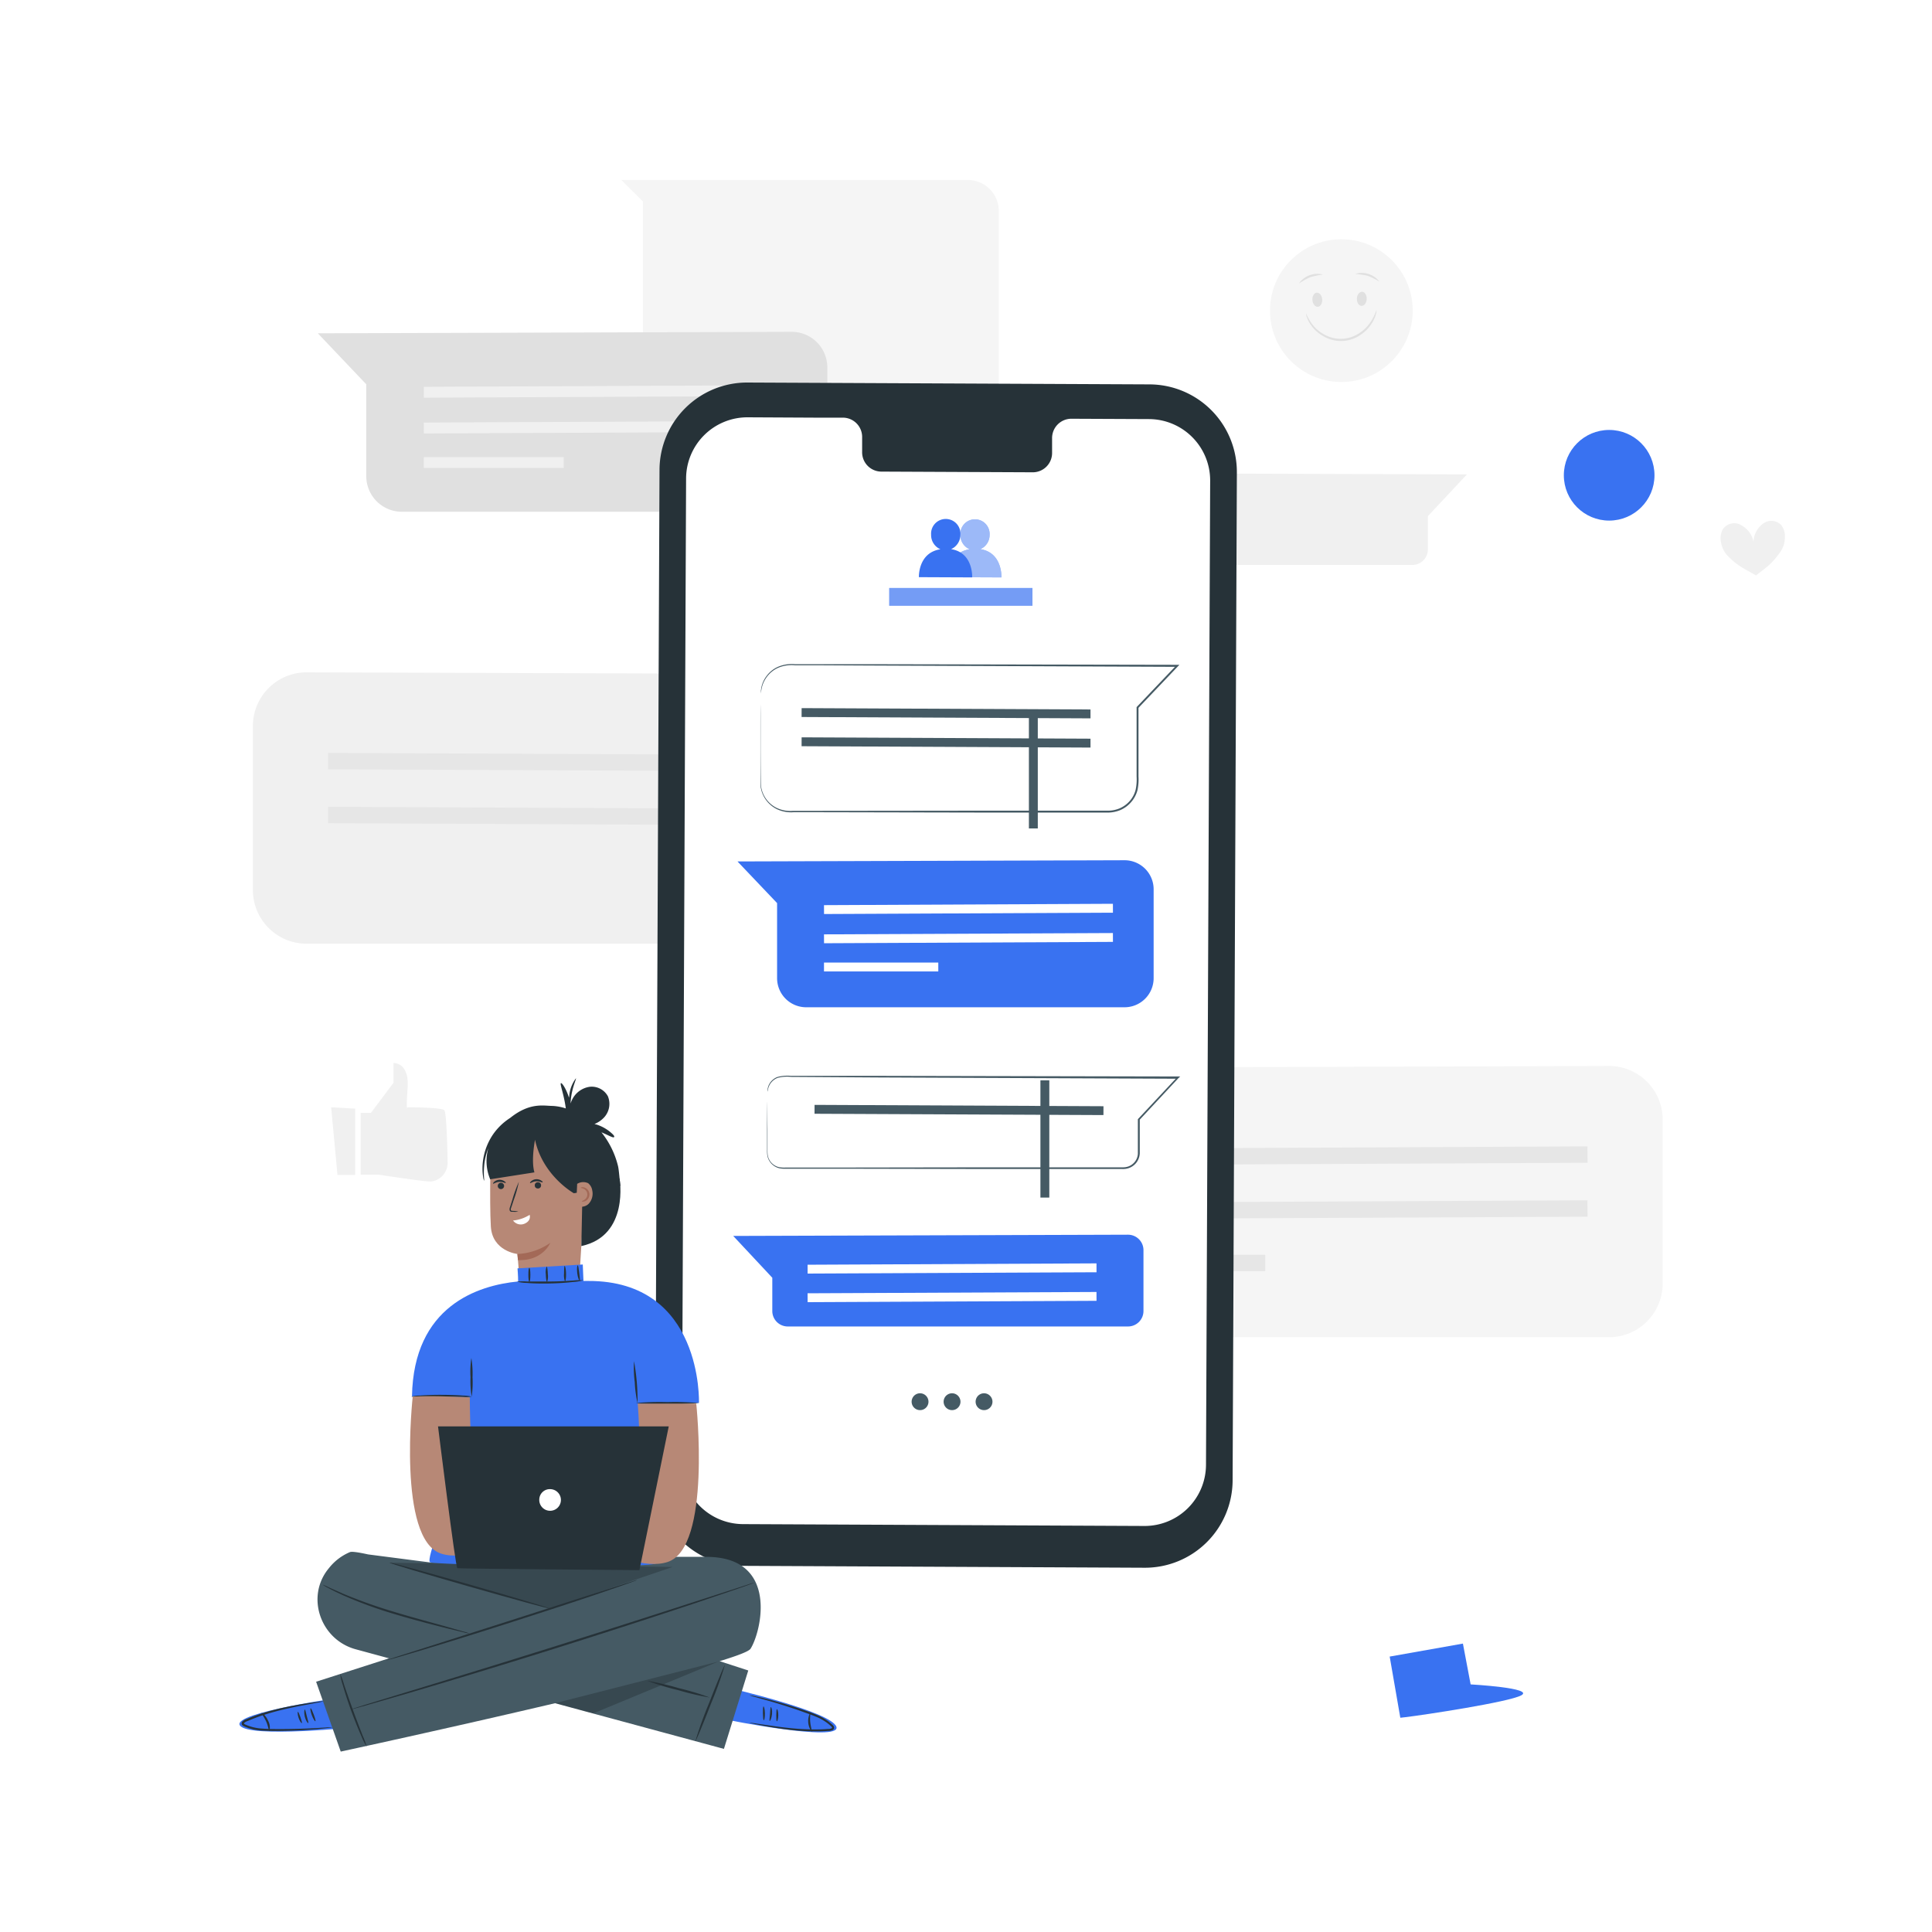 <svg class="animated" id="freepik_stories-chat" xmlns="http://www.w3.org/2000/svg" viewBox="0 0 500 500" version="1.1" xmlns:xlink="http://www.w3.org/1999/xlink" xmlns:svgjs="http://svgjs.com/svgjs" speechify-initial-font-size="16px" style="font-size: 16px;"><style>svg#freepik_stories-chat:not(.animated) .animable {opacity: 0;}svg#freepik_stories-chat.animated #elh2jg36w8wof {animation: 1s 1 forwards ease-out zoomOut;animation-delay: 0s;}svg#freepik_stories-chat.animated #eli7z1y3s23s {animation: 1s 1 forwards ease-out zoomOut;animation-delay: 0.083s;opacity: 0}svg#freepik_stories-chat.animated #elsii4b3ix48i {animation: 1s 1 forwards ease-out zoomOut;animation-delay: 0.167s;opacity: 0}svg#freepik_stories-chat.animated #el4w5qdnso8sm {animation: 1s 1 forwards ease-out zoomOut;animation-delay: 0.25s;opacity: 0}svg#freepik_stories-chat.animated #elputc9um683b {animation: 1s 1 forwards ease-out zoomOut;animation-delay: 0.333s;opacity: 0}svg#freepik_stories-chat.animated #elwfw6u1dhxh {animation: 1s 1 forwards ease-out zoomOut;animation-delay: 0.417s;opacity: 0}svg#freepik_stories-chat.animated #eli53rf9sh2n8 {animation: 1s 1 forwards ease-out zoomOut;animation-delay: 0.5s;opacity: 0}svg#freepik_stories-chat.animated #elnn4moipkuz {animation: 1s 1 forwards ease-out zoomOut;animation-delay: 0.583s;opacity: 0}svg#freepik_stories-chat.animated #elq7xhonmyq8m {animation: 1s 1 forwards ease-out zoomOut;animation-delay: 0.667s;opacity: 0}svg#freepik_stories-chat.animated #elwrgzgoadxsl {animation: 1s 1 forwards ease-out zoomOut;animation-delay: 0.75s;opacity: 0}svg#freepik_stories-chat.animated #el63nxsaccxm {animation: 1s 1 forwards ease-out zoomOut;animation-delay: 0.833s;opacity: 0}svg#freepik_stories-chat.animated #elre8673e84b8 {animation: 1s 1 forwards ease-out zoomOut;animation-delay: 0.917s;opacity: 0}svg#freepik_stories-chat.animated #freepik--Emojis--inject-24 {animation: 1s 1 forwards ease-out zoomOut,1.5s Infinite  linear heartbeat;animation-delay: 0s,1s;}svg#freepik_stories-chat.animated #el8az8e1pj286 {animation: 1s 1 forwards linear slideLeft;animation-delay: 0s;}svg#freepik_stories-chat.animated #el94a2lm8k5yl {animation: 1s 1 forwards linear slideLeft;animation-delay: 0.02s;opacity: 0}svg#freepik_stories-chat.animated #el3gsi37qvss4 {animation: 1s 1 forwards linear slideLeft;animation-delay: 0.039s;opacity: 0}svg#freepik_stories-chat.animated #elivborfbnp1 {animation: 1s 1 forwards linear slideLeft;animation-delay: 0.059s;opacity: 0}svg#freepik_stories-chat.animated #el8lvrahnhksg {animation: 1s 1 forwards linear slideLeft;animation-delay: 0.078s;opacity: 0}svg#freepik_stories-chat.animated #el6w304zf7u4d {animation: 1s 1 forwards linear slideLeft;animation-delay: 0.098s;opacity: 0}svg#freepik_stories-chat.animated #eltyie25azzpg {animation: 1s 1 forwards linear slideLeft;animation-delay: 0.118s;opacity: 0}svg#freepik_stories-chat.animated #elt796vthdzyb {animation: 1s 1 forwards linear slideLeft;animation-delay: 0.137s;opacity: 0}svg#freepik_stories-chat.animated #elmqyznsmsd8m {animation: 1s 1 forwards linear slideLeft;animation-delay: 0.157s;opacity: 0}svg#freepik_stories-chat.animated #elwby6abmd9df {animation: 1s 1 forwards linear slideLeft;animation-delay: 0.176s;opacity: 0}svg#freepik_stories-chat.animated #elgt2kov025ri {animation: 1s 1 forwards linear slideLeft;animation-delay: 0.196s;opacity: 0}svg#freepik_stories-chat.animated #eld9kln2257sv {animation: 1s 1 forwards linear slideLeft;animation-delay: 0.216s;opacity: 0}svg#freepik_stories-chat.animated #elhkdff9q1r0e {animation: 1s 1 forwards linear slideLeft;animation-delay: 0.235s;opacity: 0}svg#freepik_stories-chat.animated #el4s6zwgywtyp {animation: 1s 1 forwards linear slideLeft;animation-delay: 0.255s;opacity: 0}svg#freepik_stories-chat.animated #elol1shn3dy8j {animation: 1s 1 forwards linear slideLeft;animation-delay: 0.275s;opacity: 0}svg#freepik_stories-chat.animated #elltgfjjc3ns {animation: 1s 1 forwards linear slideLeft;animation-delay: 0.294s;opacity: 0}svg#freepik_stories-chat.animated #el7vabhmn8cfc {animation: 1s 1 forwards linear slideLeft;animation-delay: 0.314s;opacity: 0}svg#freepik_stories-chat.animated #elcxt1o5wycd5 {animation: 1s 1 forwards linear slideLeft;animation-delay: 0.333s;opacity: 0}svg#freepik_stories-chat.animated #elz73447226ta {animation: 1s 1 forwards linear slideLeft;animation-delay: 0.353s;opacity: 0}svg#freepik_stories-chat.animated #eljrxhwl8w15m {animation: 1s 1 forwards linear slideLeft;animation-delay: 0.373s;opacity: 0}svg#freepik_stories-chat.animated #eldxowydbg7s {animation: 1s 1 forwards linear slideLeft;animation-delay: 0.392s;opacity: 0}svg#freepik_stories-chat.animated #elxk5xt5o329 {animation: 1s 1 forwards linear slideLeft;animation-delay: 0.412s;opacity: 0}svg#freepik_stories-chat.animated #el2jfxset0bg3 {animation: 1s 1 forwards linear slideLeft;animation-delay: 0.431s;opacity: 0}svg#freepik_stories-chat.animated #el9v7hka65utj {animation: 1s 1 forwards linear slideLeft;animation-delay: 0.451s;opacity: 0}svg#freepik_stories-chat.animated #eloe8vjw9pd1m {animation: 1s 1 forwards linear slideLeft;animation-delay: 0.471s;opacity: 0}svg#freepik_stories-chat.animated #elfbbtec1014 {animation: 1s 1 forwards linear slideLeft;animation-delay: 0.49s;opacity: 0}svg#freepik_stories-chat.animated #el6mzb40gk7nj {animation: 1s 1 forwards linear slideLeft;animation-delay: 0.51s;opacity: 0}svg#freepik_stories-chat.animated #el6y257ilxz48 {animation: 1s 1 forwards linear slideLeft;animation-delay: 0.529s;opacity: 0}svg#freepik_stories-chat.animated #el98smqbruw1r {animation: 1s 1 forwards linear slideLeft;animation-delay: 0.549s;opacity: 0}svg#freepik_stories-chat.animated #el5o58vhqfqxe {animation: 1s 1 forwards linear slideLeft;animation-delay: 0.569s;opacity: 0}svg#freepik_stories-chat.animated #elwgi6qywhk4 {animation: 1s 1 forwards linear slideLeft;animation-delay: 0.588s;opacity: 0}svg#freepik_stories-chat.animated #elagsa28boicu {animation: 1s 1 forwards linear slideLeft;animation-delay: 0.608s;opacity: 0}svg#freepik_stories-chat.animated #elyadrt1c9zte {animation: 1s 1 forwards linear slideLeft;animation-delay: 0.627s;opacity: 0}svg#freepik_stories-chat.animated #ela7nkedw8jg {animation: 1s 1 forwards linear slideLeft;animation-delay: 0.647s;opacity: 0}svg#freepik_stories-chat.animated #eltara9477xo {animation: 1s 1 forwards linear slideLeft;animation-delay: 0.667s;opacity: 0}svg#freepik_stories-chat.animated #eld32pxt0u3sp {animation: 1s 1 forwards linear slideLeft;animation-delay: 0.686s;opacity: 0}svg#freepik_stories-chat.animated #elt7bb6rtz8n {animation: 1s 1 forwards linear slideLeft;animation-delay: 0.706s;opacity: 0}svg#freepik_stories-chat.animated #elniw3kfqbhvp {animation: 1s 1 forwards linear slideLeft;animation-delay: 0.725s;opacity: 0}svg#freepik_stories-chat.animated #elsrdvdp7o95j {animation: 1s 1 forwards linear slideLeft;animation-delay: 0.745s;opacity: 0}svg#freepik_stories-chat.animated #el29ndugtli1p {animation: 1s 1 forwards linear slideLeft;animation-delay: 0.765s;opacity: 0}svg#freepik_stories-chat.animated #ele4rg7t9r51 {animation: 1s 1 forwards linear slideLeft;animation-delay: 0.784s;opacity: 0}svg#freepik_stories-chat.animated #el5j11shqmzfx {animation: 1s 1 forwards linear slideLeft;animation-delay: 0.804s;opacity: 0}svg#freepik_stories-chat.animated #elb9ke8r3uqz8 {animation: 1s 1 forwards linear slideLeft;animation-delay: 0.824s;opacity: 0}svg#freepik_stories-chat.animated #elfxsmc521rfe {animation: 1s 1 forwards linear slideLeft;animation-delay: 0.843s;opacity: 0}svg#freepik_stories-chat.animated #elg4om9mwk2z {animation: 1s 1 forwards linear slideLeft;animation-delay: 0.863s;opacity: 0}svg#freepik_stories-chat.animated #elwbn9iixzsd {animation: 1s 1 forwards linear slideLeft;animation-delay: 0.882s;opacity: 0}svg#freepik_stories-chat.animated #el6vjszcmxzjq {animation: 1s 1 forwards linear slideLeft;animation-delay: 0.902s;opacity: 0}svg#freepik_stories-chat.animated #el12yqiqpmzimm {animation: 1s 1 forwards linear slideLeft;animation-delay: 0.922s;opacity: 0}svg#freepik_stories-chat.animated #elcv9aucg3g9r {animation: 1s 1 forwards linear slideLeft;animation-delay: 0.941s;opacity: 0}svg#freepik_stories-chat.animated #elp8yxnl31e89 {animation: 1s 1 forwards linear slideLeft;animation-delay: 0.961s;opacity: 0}svg#freepik_stories-chat.animated #eltt66j5z9ld {animation: 1s 1 forwards linear slideLeft;animation-delay: 0.98s;opacity: 0}svg#freepik_stories-chat.animated #freepik--character-2--inject-24 {animation: 1s 1 forwards linear slideLeft,3s Infinite  linear floating;animation-delay: 0s,1s;}svg#freepik_stories-chat.animated #freepik--character-1--inject-24 {animation: 1.5s Infinite  linear wind;animation-delay: 0s;}            @keyframes zoomOut {                0% {                    opacity: 0;                    transform: scale(1.5);                }                100% {                    opacity: 1;                    transform: scale(1);                }            }                    @keyframes heartbeat {                0% {                    transform: scale(1);                }                10% {                    transform: scale(1.1);                }                30% {                    transform: scale(1);                }                40% {                    transform: scale(1);                }                50% {                    transform: scale(1.1);                }                60% {                    transform: scale(1);                }                100% {                    transform: scale(1);                }            }                    @keyframes slideLeft {                0% {                    opacity: 0;                    transform: translateX(-30px);                }                100% {                    opacity: 1;                    transform: translateX(0);                }            }                    @keyframes floating {                0% {                    opacity: 1;                    transform: translateY(0px);                }                50% {                    transform: translateY(-10px);                }                100% {                    opacity: 1;                    transform: translateY(0px);                }            }                    @keyframes wind {                0% {                    transform: rotate( 0deg );                }                25% {                    transform: rotate( 1deg );                }                75% {                    transform: rotate( -1deg );                }            }        </style><g id="freepik--background-complete--inject-24" class="animable" style="transform-origin: 263.696px 196.325px; font-size: 16px;" speechify-initial-font-size="16px"><path d="M430.3,289.76v42.41a13.9,13.9,0,0,1-13.9,13.9H264.33a13.9,13.9,0,0,1-13.89-13.9V296.33L231.5,276.44l184.86-.57A13.89,13.89,0,0,1,430.3,289.76Z" style="fill: rgb(245, 245, 245); transform-origin: 330.9px 310.97px; font-size: 16px;" id="elbkgu4yxys4u" class="animable" speechify-initial-font-size="16px"></path><polygon points="272.85 301.56 410.85 300.92 410.83 296.68 272.84 297.32 272.85 301.56" style="fill: rgb(230, 230, 230); transform-origin: 341.845px 299.12px; font-size: 16px;" id="el4nn8o18i56v" class="animable" speechify-initial-font-size="16px"></polygon><polygon points="272.85 315.51 410.85 314.88 410.83 310.64 272.84 311.27 272.85 315.51" style="fill: rgb(230, 230, 230); transform-origin: 341.845px 313.075px; font-size: 16px;" id="elwr2l7d403oj" class="animable" speechify-initial-font-size="16px"></polygon><g id="elvkdtx11sc" speechify-initial-font-size="16px" style="font-size: 16px;"><rect x="272.84" y="324.74" width="54.6" height="4.24" style="fill: rgb(230, 230, 230); transform-origin: 300.14px 326.86px; transform: rotate(-0.28deg); font-size: 16px;" class="animable" speechify-initial-font-size="16px"></rect></g><path d="M160.79,46.58h89.69a8,8,0,0,1,8,8V98.49a8,8,0,0,1-8,8H174.37a8,8,0,0,1-8-8V52.12Z" style="fill: rgb(245, 245, 245); transform-origin: 209.635px 76.535px; font-size: 16px;" id="eljfonunp2bv" class="animable" speechify-initial-font-size="16px"></path><path d="M273.47,126.44V142.2a4,4,0,0,0,4,4h88.06a4,4,0,0,0,4-4v-8.61l10.11-10.82-102.16-.33A4,4,0,0,0,273.47,126.44Z" style="fill: rgb(240, 240, 240); transform-origin: 326.555px 134.32px; font-size: 16px;" id="elg1kyhjifgtu" class="animable" speechify-initial-font-size="16px"></path><path d="M214.11,95.09v28.13a9.21,9.21,0,0,1-9.21,9.22H104a9.21,9.21,0,0,1-9.21-9.22V99.46L82.26,86.26l122.61-.38A9.21,9.21,0,0,1,214.11,95.09Z" style="fill: rgb(224, 224, 224); transform-origin: 148.185px 109.16px; font-size: 16px;" id="elqpz377w09sp" class="animable" speechify-initial-font-size="16px"></path><polygon points="109.69 102.92 201.21 102.5 201.2 99.69 109.68 100.11 109.69 102.92" style="fill: rgb(240, 240, 240); transform-origin: 155.445px 101.305px; font-size: 16px;" id="eljisgqsqhdl" class="animable" speechify-initial-font-size="16px"></polygon><polygon points="109.69 112.18 201.21 111.75 201.2 108.94 109.68 109.36 109.69 112.18" style="fill: rgb(240, 240, 240); transform-origin: 155.445px 110.56px; font-size: 16px;" id="elqo8nincpska" class="animable" speechify-initial-font-size="16px"></polygon><g id="el3og71hco1ur" speechify-initial-font-size="16px" style="font-size: 16px;"><rect x="109.68" y="118.3" width="36.21" height="2.81" style="fill: rgb(240, 240, 240); transform-origin: 127.785px 119.705px; transform: rotate(-0.28deg); font-size: 16px;" class="animable" speechify-initial-font-size="16px"></rect></g><path d="M65.45,187.92v42.42a13.89,13.89,0,0,0,13.9,13.89H231.42a13.89,13.89,0,0,0,13.9-13.89V194.5l18.93-19.89L79.39,174A13.9,13.9,0,0,0,65.45,187.92Z" style="fill: rgb(240, 240, 240); transform-origin: 164.85px 209.115px; font-size: 16px;" id="elkmg6atsywk" class="animable" speechify-initial-font-size="16px"></path><polygon points="222.9 199.72 84.9 199.09 84.92 194.85 222.91 195.48 222.9 199.72" style="fill: rgb(230, 230, 230); transform-origin: 153.905px 197.285px; font-size: 16px;" id="els8ddwr2zap9" class="animable" speechify-initial-font-size="16px"></polygon><polygon points="222.9 213.68 84.9 213.04 84.92 208.8 222.91 209.44 222.9 213.68" style="fill: rgb(230, 230, 230); transform-origin: 153.905px 211.24px; font-size: 16px;" id="elqzt7i4p4xva" class="animable" speechify-initial-font-size="16px"></polygon><g id="el9ud88lnpe1" speechify-initial-font-size="16px" style="font-size: 16px;"><rect x="193.49" y="197.72" width="4.24" height="54.6" style="fill: rgb(230, 230, 230); transform-origin: 195.61px 225.02px; transform: rotate(-89.72deg); font-size: 16px;" class="animable" speechify-initial-font-size="16px"></rect></g><g id="el1mh5oh67ojw" speechify-initial-font-size="16px" style="font-size: 16px;"><circle cx="347.14" cy="80.39" r="18.47" style="fill: rgb(245, 245, 245); transform-origin: 347.14px 80.39px; transform: rotate(-65.78deg); font-size: 16px;" class="animable" speechify-initial-font-size="16px"></circle></g><path d="M340.77,75.74c.69-.06,1.33.71,1.41,1.72s-.41,1.88-1.11,1.94-1.34-.72-1.42-1.73S340.07,75.79,340.77,75.74Z" style="fill: rgb(224, 224, 224); transform-origin: 340.915px 77.57px; font-size: 16px;" id="el930l7y4c1un" class="animable" speechify-initial-font-size="16px"></path><path d="M342.39,71.06a21.58,21.58,0,0,0-3.29.67,21.65,21.65,0,0,0-2.94,1.63,5.81,5.81,0,0,1,6.23-2.3Z" style="fill: rgb(224, 224, 224); transform-origin: 339.275px 72.116px; font-size: 16px;" id="el9o2flc2clr5" class="animable" speechify-initial-font-size="16px"></path><path d="M352.51,75.5c-.71,0-1.31.76-1.35,1.78s.49,1.85,1.2,1.88,1.3-.77,1.34-1.78S353.21,75.52,352.51,75.5Z" style="fill: rgb(224, 224, 224); transform-origin: 352.43px 77.33px; font-size: 16px;" id="elakr67zwtkgp" class="animable" speechify-initial-font-size="16px"></path><path d="M350.69,70.89a5.8,5.8,0,0,1,6.31,2,20.23,20.23,0,0,0-3-1.51A22.38,22.38,0,0,0,350.69,70.89Z" style="fill: rgb(224, 224, 224); transform-origin: 353.845px 71.76px; font-size: 16px;" id="ell084x1h6ocr" class="animable" speechify-initial-font-size="16px"></path><path d="M356.25,80.2a3.34,3.34,0,0,1-.13,1A8.48,8.48,0,0,1,355,83.7a9.82,9.82,0,0,1-2.81,2.91,8.93,8.93,0,0,1-9.53.5,9.94,9.94,0,0,1-3.11-2.61,8.49,8.49,0,0,1-1.32-2.38,2.71,2.71,0,0,1-.23-1,14.06,14.06,0,0,0,1.85,3.11,9.67,9.67,0,0,0,3,2.41,8.64,8.64,0,0,0,9-.47,9.82,9.82,0,0,0,2.77-2.71A14.42,14.42,0,0,0,356.25,80.2Z" style="fill: rgb(224, 224, 224); transform-origin: 347.125px 84.226px; font-size: 16px;" id="el97op5r4m65v" class="animable" speechify-initial-font-size="16px"></path><path d="M93.35,288H96l5.84-7.78v-5.11s4.13-.24,3.65,6.45,0,5,0,5,8.77,0,9.5.76c.53.53.77,8.87.86,13.39a4.92,4.92,0,0,1-3.62,4.94,4.49,4.49,0,0,1-1,.12C109.15,305.72,98,304,98,304H93.35Z" style="fill: rgb(240, 240, 240); transform-origin: 104.602px 290.439px; font-size: 16px;" id="elofkcdolwb6" class="animable" speechify-initial-font-size="16px"></path><polygon points="85.7 286.57 87.34 304.06 91.92 304.06 91.92 286.92 85.7 286.57" style="fill: rgb(240, 240, 240); transform-origin: 88.81px 295.315px; font-size: 16px;" id="elvkpa5r9ccbd" class="animable" speechify-initial-font-size="16px"></polygon><path d="M461,135.92a3.54,3.54,0,0,0-4.94-.23,6,6,0,0,0-2.25,4.56,6.14,6.14,0,0,0-3-4.22,3.58,3.58,0,0,0-4.91.88,4.79,4.79,0,0,0-.5,3.42,6.5,6.5,0,0,0,1.42,3.19c2.77,2.94,4.2,3.41,7.63,5.4,3.12-2.42,4.13-3,6.47-6.33a6.54,6.54,0,0,0,1-3.35A4.83,4.83,0,0,0,461,135.92Z" style="fill: rgb(240, 240, 240); transform-origin: 453.611px 141.858px; font-size: 16px;" id="elmaqjjruielj" class="animable" speechify-initial-font-size="16px"></path></g><g id="freepik--Device--inject-24" class="animable" style="transform-origin: 244.835px 252.365px; font-size: 16px;" speechify-initial-font-size="16px"><path d="M296.22,405.73l-104.08-.49a22.66,22.66,0,0,1-22.57-22.76l1.11-260.93A22.68,22.68,0,0,1,193.45,99l104.08.48a22.68,22.68,0,0,1,22.57,22.77L319,383.15A22.69,22.69,0,0,1,296.22,405.73Z" style="fill: rgb(38, 50, 56); transform-origin: 244.835px 252.365px; font-size: 16px;" id="elcwdx8is2sf" class="animable" speechify-initial-font-size="16px"></path><path d="M297.38,108.46l-20.18-.09a5,5,0,0,0-4.92,5.1v3.66a5,5,0,0,1-4.92,5.1L228,122.05a5,5,0,0,1-4.88-5.15l0-3.66a5,5,0,0,0-4.88-5.15l-7.1,0L193.51,108a15.88,15.88,0,0,0-15.95,15.81l-1.08,254.68a15.89,15.89,0,0,0,15.81,15.95l103.87.48a15.88,15.88,0,0,0,15.95-15.81l1.08-254.68A15.89,15.89,0,0,0,297.38,108.46Z" style="fill: rgb(255, 255, 255); transform-origin: 244.835px 251.46px; font-size: 16px;" id="el23buo4ez26y" class="animable" speechify-initial-font-size="16px"></path><path d="M240.29,362.76a2.18,2.18,0,1,1-2.18-2.18A2.19,2.19,0,0,1,240.29,362.76Z" style="fill: rgb(69, 90, 100); transform-origin: 238.11px 362.76px; font-size: 16px;" id="elf2w5t7l68d" class="animable" speechify-initial-font-size="16px"></path><path d="M248.57,362.76a2.18,2.18,0,1,1-2.18-2.18A2.19,2.19,0,0,1,248.57,362.76Z" style="fill: rgb(69, 90, 100); transform-origin: 246.39px 362.76px; font-size: 16px;" id="elcsupw3bz7dn" class="animable" speechify-initial-font-size="16px"></path><path d="M256.85,362.76a2.18,2.18,0,1,1-2.18-2.18A2.19,2.19,0,0,1,256.85,362.76Z" style="fill: rgb(69, 90, 100); transform-origin: 254.67px 362.76px; font-size: 16px;" id="ellw9cr7hmsng" class="animable" speechify-initial-font-size="16px"></path><path d="M196.91,179.51s0-.18,0-.55a7.22,7.22,0,0,1,1.47-4,7.44,7.44,0,0,1,2.81-2.32,9.13,9.13,0,0,1,4.53-.75h18.92l80,.16h.59l-.41.43-10.25,10.78.07-.17v17.85a13.38,13.38,0,0,1-.26,3.55,7.66,7.66,0,0,1-1.69,3.15,7.75,7.75,0,0,1-2.88,2.06,8.59,8.59,0,0,1-3.46.59H253.71L210,210.2H205.4a8.67,8.67,0,0,1-4.29-.77,7.68,7.68,0,0,1-4.32-6.39c0-5,0-9.21,0-12.7s0-6.17.05-8c0-.91,0-1.6,0-2.09s0-.71,0-.71,0,.24,0,.71,0,1.18,0,2.09c0,1.85,0,4.55,0,8s0,7.75.07,12.68a7.37,7.37,0,0,0,4.18,6.11,8.28,8.28,0,0,0,4.14.72H210l43.76-.05,25.84,0h6.78a8,8,0,0,0,3.26-.55,7.35,7.35,0,0,0,2.7-1.92,7.09,7.09,0,0,0,1.56-2.94,12.84,12.84,0,0,0,.25-3.42V183l.07-.07,10.26-10.78.19.43-80-.34-13.44-.07-5.49,0a9,9,0,0,0-4.44.69,7.34,7.34,0,0,0-2.78,2.24,7.65,7.65,0,0,0-1.22,2.34A11.38,11.38,0,0,0,196.91,179.51Z" style="fill: rgb(69, 90, 100); transform-origin: 251.01px 191.074px; font-size: 16px;" id="eldu99n6z2tz" class="animable" speechify-initial-font-size="16px"></path><polygon points="282.22 185.91 207.45 185.56 207.46 183.26 282.22 183.61 282.22 185.91" style="fill: rgb(69, 90, 100); transform-origin: 244.835px 184.585px; font-size: 16px;" id="elt7jdwmfu4os" class="animable" speechify-initial-font-size="16px"></polygon><polygon points="282.22 193.47 207.45 193.12 207.46 190.82 282.22 191.17 282.22 193.47" style="fill: rgb(69, 90, 100); transform-origin: 244.835px 192.145px; font-size: 16px;" id="el327on96goku" class="animable" speechify-initial-font-size="16px"></polygon><g id="elz9lug1wob5" speechify-initial-font-size="16px" style="font-size: 16px;"><rect x="266.28" y="184.82" width="2.3" height="29.58" style="fill: rgb(69, 90, 100); transform-origin: 267.43px 199.61px; transform: rotate(-89.72deg); font-size: 16px;" class="animable" speechify-initial-font-size="16px"></rect></g><path d="M298.56,230.15v23a7.53,7.53,0,0,1-7.52,7.53h-82.4a7.53,7.53,0,0,1-7.53-7.53V233.72l-10.25-10.78L291,222.63A7.52,7.52,0,0,1,298.56,230.15Z" style="fill: rgb(57, 114, 241); transform-origin: 244.71px 241.655px; font-size: 16px;" id="el9rrrbrpooh4" class="animable" speechify-initial-font-size="16px"></path><polygon points="213.26 236.55 288.03 236.2 288.02 233.9 213.25 234.25 213.26 236.55" style="fill: rgb(255, 255, 255); transform-origin: 250.64px 235.225px; font-size: 16px;" id="elyvh3f3z5wse" class="animable" speechify-initial-font-size="16px"></polygon><polygon points="213.26 244.11 288.03 243.76 288.02 241.47 213.25 241.81 213.26 244.11" style="fill: rgb(255, 255, 255); transform-origin: 250.64px 242.79px; font-size: 16px;" id="elktao3itxr9q" class="animable" speechify-initial-font-size="16px"></polygon><g id="elwd2uqfbc6bl" speechify-initial-font-size="16px" style="font-size: 16px;"><rect x="213.25" y="249.11" width="29.58" height="2.3" style="fill: rgb(255, 255, 255); transform-origin: 228.04px 250.26px; transform: rotate(-0.28deg); font-size: 16px;" class="animable" speechify-initial-font-size="16px"></rect></g><path d="M253.71,142.12a4,4,0,0,0,2.4-3.74,3.79,3.79,0,1,0-7.57,0,4,4,0,0,0,2.41,3.77c-5.83.88-5.57,7.22-5.57,7.22l13.79.06S259.49,143,253.71,142.12Z" style="fill: rgb(57, 114, 241); transform-origin: 252.276px 141.913px; font-size: 16px;" id="el293vmtvkcfb" class="animable" speechify-initial-font-size="16px"></path><g id="ely54vgrv9cqr" speechify-initial-font-size="16px" style="font-size: 16px;"><path d="M253.71,142.12a4,4,0,0,0,2.4-3.74,3.79,3.79,0,1,0-7.57,0,4,4,0,0,0,2.41,3.77c-5.83.88-5.57,7.22-5.57,7.22l13.79.06S259.49,143,253.71,142.12Z" style="fill: rgb(255, 255, 255); opacity: 0.5; transform-origin: 252.276px 141.913px; font-size: 16px;" class="animable" speechify-initial-font-size="16px"></path></g><path d="M246.14,142.12a4.06,4.06,0,0,0,2.41-3.74,3.8,3.8,0,1,0-7.58,0,4,4,0,0,0,2.41,3.77c-5.83.88-5.57,7.22-5.57,7.22l13.79.06S251.92,143,246.14,142.12Z" style="fill: rgb(57, 114, 241); transform-origin: 244.706px 141.867px; font-size: 16px;" id="el1t1eut0502k" class="animable" speechify-initial-font-size="16px"></path><g id="elhiokzlrokj4" speechify-initial-font-size="16px" style="font-size: 16px;"><rect x="230.13" y="152.17" width="37.07" height="4.6" style="fill: rgb(57, 114, 241); transform-origin: 248.665px 154.47px; transform: rotate(0.26deg); font-size: 16px;" class="animable" speechify-initial-font-size="16px"></rect></g><g id="el712l693yszg" speechify-initial-font-size="16px" style="font-size: 16px;"><rect x="230.13" y="152.17" width="37.07" height="4.6" style="fill: rgb(255, 255, 255); opacity: 0.3; transform-origin: 248.665px 154.47px; transform: rotate(0.26deg); font-size: 16px;" class="animable" speechify-initial-font-size="16px"></rect></g><path d="M198.64,282.52a2.74,2.74,0,0,1,0-.54,3.86,3.86,0,0,1,.51-1.53,4.06,4.06,0,0,1,2-1.71,10,10,0,0,1,3.56-.31h22.93l77.21.16h.59L305,279,294.9,289.84l.07-.18v7.25c0,.54,0,1,0,1.6a4.23,4.23,0,0,1-2.84,3.79,4.58,4.58,0,0,1-1.63.24H279.73l-23.31,0L217,302.46H203.51a7.77,7.77,0,0,1-1.73-.1,4.14,4.14,0,0,1-3.2-3.34,9.47,9.47,0,0,1-.06-1.49c0-1.91,0-3.65,0-5.22,0-3.13,0-5.56.05-7.24,0-.81,0-1.43,0-1.88s0-.64,0-.64,0,.22,0,.64,0,1.07,0,1.88c0,1.68,0,4.11.05,7.24,0,1.57,0,3.31,0,5.22a8.63,8.63,0,0,0,.07,1.44,3.85,3.85,0,0,0,3,3.11,8.28,8.28,0,0,0,1.67.08H209l8,0,39.46-.06h34.07a4.08,4.08,0,0,0,1.45-.21,3.76,3.76,0,0,0,2.14-1.91,3.68,3.68,0,0,0,.36-1.42c0-.5,0-1.05,0-1.57v-7.35l.07-.07,10.12-10.82.18.43-77.2-.33-22.93-.15a9.6,9.6,0,0,0-3.5.26,4,4,0,0,0-2.48,3.1A4.51,4.51,0,0,1,198.64,282.52Z" style="fill: rgb(69, 90, 100); transform-origin: 251.976px 290.465px; font-size: 16px;" id="eluapzuyej8b" class="animable" speechify-initial-font-size="16px"></path><polygon points="285.57 288.58 210.8 288.24 210.81 285.94 285.58 286.29 285.57 288.58" style="fill: rgb(69, 90, 100); transform-origin: 248.19px 287.26px; font-size: 16px;" id="elh00x501b0p" class="animable" speechify-initial-font-size="16px"></polygon><g id="eli39r0na2r0m" speechify-initial-font-size="16px" style="font-size: 16px;"><rect x="269.26" y="279.59" width="2.3" height="30.34" style="fill: rgb(69, 90, 100); transform-origin: 270.41px 294.76px; transform: rotate(-89.72deg); font-size: 16px;" class="animable" speechify-initial-font-size="16px"></rect></g><path d="M295.93,323.54v15.75a4,4,0,0,1-4,4H203.87a4,4,0,0,1-4-4v-8.61l-10.11-10.82,102.17-.32A4,4,0,0,1,295.93,323.54Z" style="fill: rgb(57, 114, 241); transform-origin: 242.845px 331.415px; font-size: 16px;" id="eldavzqh9dfg" class="animable" speechify-initial-font-size="16px"></path><polygon points="209.01 329.6 283.78 329.26 283.77 326.96 209 327.31 209.01 329.6" style="fill: rgb(255, 255, 255); transform-origin: 246.39px 328.28px; font-size: 16px;" id="el19tgjiia2py" class="animable" speechify-initial-font-size="16px"></polygon><polygon points="209.01 337 283.78 336.65 283.77 334.36 209 334.7 209.01 337" style="fill: rgb(255, 255, 255); transform-origin: 246.39px 335.68px; font-size: 16px;" id="eljvk4q2hh4le" class="animable" speechify-initial-font-size="16px"></polygon></g><g id="freepik--Emojis--inject-24" class="animable" style="transform-origin: 241.704px 228.876px; font-size: 16px;" speechify-initial-font-size="16px"><circle cx="416.45" cy="123" r="11.73" style="fill: rgb(57, 114, 241); transform-origin: 416.45px 123px; font-size: 16px;" id="elh2jg36w8wof" class="animable" speechify-initial-font-size="16px"></circle><g id="eli7z1y3s23s" speechify-initial-font-size="16px" style="font-size: 16px;"><circle cx="416.45" cy="123" r="11.73" style="fill: rgb(255, 255, 255); opacity: 0.5; transform-origin: 416.45px 123px; font-size: 16px;" class="animable" speechify-initial-font-size="16px"></circle></g><path d="M412.56,119.64c.44,0,.84.47.88,1.11s-.29,1.19-.74,1.21-.84-.47-.88-1.11S412.11,119.66,412.56,119.64Z" style="fill: rgb(38, 50, 56); transform-origin: 412.63px 120.8px; font-size: 16px;" id="elsii4b3ix48i" class="animable" speechify-initial-font-size="16px"></path><path d="M413.65,116.69c0,.17-1,.12-2,.5s-1.81,1-1.93.88.49-1,1.73-1.44S413.7,116.54,413.65,116.69Z" style="fill: rgb(38, 50, 56); transform-origin: 411.678px 117.25px; font-size: 16px;" id="el4w5qdnso8sm" class="animable" speechify-initial-font-size="16px"></path><path d="M422.15,121.47c-.13.1-.76-.58-1.77-.68s-1.77.41-1.87.29.08-.29.41-.52a2.43,2.43,0,0,1,1.53-.36,2.34,2.34,0,0,1,1.41.68C422.14,121.18,422.21,121.42,422.15,121.47Z" style="fill: rgb(38, 50, 56); transform-origin: 420.326px 120.834px; font-size: 16px;" id="elputc9um683b" class="animable" speechify-initial-font-size="16px"></path><path d="M423.16,119.51c-.09.14-1-.35-2.31-.39s-2.26.36-2.34.2a2.71,2.71,0,0,1,2.36-.79C422.33,118.58,423.26,119.4,423.16,119.51Z" style="fill: rgb(38, 50, 56); transform-origin: 420.839px 119.016px; font-size: 16px;" id="elwfw6u1dhxh" class="animable" speechify-initial-font-size="16px"></path><path d="M422.33,122.77a3.71,3.71,0,0,1-.74,2.25,5.94,5.94,0,0,1-10,.31,3.56,3.56,0,0,1-.87-2.2,14.07,14.07,0,0,0,1.2,2,5.76,5.76,0,0,0,9.29-.29A16.79,16.79,0,0,0,422.33,122.77Z" style="fill: rgb(38, 50, 56); transform-origin: 416.525px 125.342px; font-size: 16px;" id="eli53rf9sh2n8" class="animable" speechify-initial-font-size="16px"></path><path d="M88.22,330.49a16.5,16.5,0,1,1-16-17A16.5,16.5,0,0,1,88.22,330.49Z" style="fill: rgb(57, 114, 241); transform-origin: 71.728px 329.983px; font-size: 16px;" id="elnn4moipkuz" class="animable" speechify-initial-font-size="16px"></path><g id="elq7xhonmyq8m" speechify-initial-font-size="16px" style="font-size: 16px;"><path d="M88.22,330.49a16.5,16.5,0,1,1-16-17A16.5,16.5,0,0,1,88.22,330.49Z" style="fill: rgb(255, 255, 255); opacity: 0.5; transform-origin: 71.728px 329.983px; font-size: 16px;" class="animable" speechify-initial-font-size="16px"></path></g><path d="M68.48,325.45a1.84,1.84,0,0,0-2.54-.37,3.16,3.16,0,0,0-1.37,2.24A3.23,3.23,0,0,0,63.25,325a1.87,1.87,0,0,0-2.57.22,2.48,2.48,0,0,0-.42,1.73,3.42,3.42,0,0,0,.57,1.71,13,13,0,0,0,3.67,3.15,12.09,12.09,0,0,0,3.63-2.94,3.44,3.44,0,0,0,.67-1.67A2.45,2.45,0,0,0,68.48,325.45Z" style="fill: rgb(57, 114, 241); transform-origin: 64.542px 328.2px; font-size: 16px;" id="elwrgzgoadxsl" class="animable" speechify-initial-font-size="16px"></path><path d="M83,325.86a1.83,1.83,0,0,0-2.54-.36,3.1,3.1,0,0,0-1.37,2.24,3.23,3.23,0,0,0-1.32-2.32,1.86,1.86,0,0,0-2.57.22,2.46,2.46,0,0,0-.42,1.73,3.32,3.32,0,0,0,.57,1.71,13,13,0,0,0,3.67,3.15,12.4,12.4,0,0,0,3.63-2.94,3.47,3.47,0,0,0,.67-1.68A2.47,2.47,0,0,0,83,325.86Z" style="fill: rgb(57, 114, 241); transform-origin: 79.061px 328.618px; font-size: 16px;" id="el63nxsaccxm" class="animable" speechify-initial-font-size="16px"></path><path d="M77.08,334.05a5.44,5.44,0,0,1-10.84-.5Z" style="fill: rgb(255, 255, 255); transform-origin: 71.66px 336.199px; font-size: 16px;" id="elre8673e84b8" class="animable" speechify-initial-font-size="16px"></path></g><g id="freepik--character-2--inject-24" class="animable" style="transform-origin: 378.245px 292.478px; font-size: 16px;" speechify-initial-font-size="16px"><path d="M380.6,435.92l-2-10.56-18.95,3.36,2.75,15.83,1.19-.13c5.29-.63,26.76-3.91,30.06-5.64C397.38,436.85,380.6,435.92,380.6,435.92Z" style="fill: rgb(57, 114, 241); transform-origin: 376.92px 434.955px; font-size: 16px;" id="el8az8e1pj286" class="animable" speechify-initial-font-size="16px"></path><path d="M394,437.73c0,.18-7,1.63-15.76,3.24s-15.84,2.77-15.87,2.59,7-1.62,15.75-3.23S393.94,437.56,394,437.73Z" style="fill: rgb(38, 50, 56); transform-origin: 378.185px 440.646px; font-size: 16px;" id="el94a2lm8k5yl" class="animable" speechify-initial-font-size="16px"></path><path d="M381.33,438c-.17-.06-.14-.64.17-1.26s.74-1,.89-.91,0,.61-.31,1.19S381.5,438.07,381.33,438Z" style="fill: rgb(38, 50, 56); transform-origin: 381.838px 436.912px; font-size: 16px;" id="el3gsi37qvss4" class="animable" speechify-initial-font-size="16px"></path><path d="M382.67,438.49c-.18,0-.21-.67,0-1.4s.67-1.21.83-1.13,0,.67-.21,1.34S382.85,438.52,382.67,438.49Z" style="fill: rgb(38, 50, 56); transform-origin: 383.044px 437.221px; font-size: 16px;" id="elivborfbnp1" class="animable" speechify-initial-font-size="16px"></path><path d="M368,442.44c-.07.07-.4-.16-.9-.55a12,12,0,0,0-2-1.35A4.39,4.39,0,0,0,363,440c-.59,0-.95.19-1,.1s.26-.39.94-.56a3.84,3.84,0,0,1,2.58.39,7,7,0,0,1,2,1.61C367.88,442,368.09,442.38,368,442.44Z" style="fill: rgb(38, 50, 56); transform-origin: 365.008px 440.959px; font-size: 16px;" id="el8lvrahnhksg" class="animable" speechify-initial-font-size="16px"></path><path d="M381,436c.12.13-.14.56-.64.86s-1,.32-1.06.15.29-.45.73-.72S380.9,435.88,381,436Z" style="fill: rgb(38, 50, 56); transform-origin: 380.161px 436.537px; font-size: 16px;" id="el6w304zf7u4d" class="animable" speechify-initial-font-size="16px"></path><path d="M380.54,435.05c0,.18-.43.42-1.07.55s-1.17.08-1.19-.1.46-.42,1.06-.54S380.49,434.88,380.54,435.05Z" style="fill: rgb(38, 50, 56); transform-origin: 379.41px 435.282px; font-size: 16px;" id="eltyie25azzpg" class="animable" speechify-initial-font-size="16px"></path><path d="M403.4,324.27c-5.87-11.85-37.33-57.69-37.33-57.69l-16.79,1.76,0-.1-18.79,2.06h0l-10.36,1.14,37.51,163.83,25.94-.47-6.24-30.31C381.63,393.74,406.65,330.83,403.4,324.27Zm-26.76,7.07-9.27,24.89-10.5-51Z" style="fill: rgb(38, 50, 56); transform-origin: 361.91px 350.925px; font-size: 16px;" id="elt796vthdzyb" class="animable" speechify-initial-font-size="16px"></path><path d="M355.83,190.91c-.24-1.71.68-8.82.68-8.82s6.53-.48,7.14-6.92.68-21.35.68-21.35l-11.67-6.18-13.37,9.46-3.46,9,4.56,11.18-.14,3.7,0,8.47Z" style="fill: rgb(255, 190, 157); transform-origin: 350.08px 169.275px; font-size: 16px;" id="elmqyznsmsd8m" class="animable" speechify-initial-font-size="16px"></path><path d="M363.46,164.62a.83.83,0,1,1-.8-.85A.82.82,0,0,1,363.46,164.62Z" style="fill: rgb(38, 50, 56); transform-origin: 362.63px 164.599px; font-size: 16px;" id="elwby6abmd9df" class="animable" speechify-initial-font-size="16px"></path><path d="M363.52,163.75c-.11.11-.71-.43-1.59-.51s-1.57.33-1.66.21.07-.25.37-.44a2.17,2.17,0,0,1,1.34-.3,2.14,2.14,0,0,1,1.25.54C363.49,163.5,363.57,163.71,363.52,163.75Z" style="fill: rgb(38, 50, 56); transform-origin: 361.89px 163.232px; font-size: 16px;" id="elgt2kov025ri" class="animable" speechify-initial-font-size="16px"></path><path d="M353,163.61a.83.83,0,1,1-1.16.18A.83.83,0,0,1,353,163.61Z" style="fill: rgb(38, 50, 56); transform-origin: 352.51px 164.28px; font-size: 16px;" id="eld9kln2257sv" class="animable" speechify-initial-font-size="16px"></path><path d="M353.65,163.44c-.11.1-.7-.44-1.59-.51s-1.57.33-1.66.2.07-.24.37-.43a2.21,2.21,0,0,1,1.34-.31,2.17,2.17,0,0,1,1.26.55C353.63,163.18,353.71,163.39,353.65,163.44Z" style="fill: rgb(38, 50, 56); transform-origin: 352.022px 162.917px; font-size: 16px;" id="elhkdff9q1r0e" class="animable" speechify-initial-font-size="16px"></path><path d="M356.62,171.06a5.94,5.94,0,0,1,1.46-.14c.23,0,.45,0,.51-.19a1.38,1.38,0,0,0-.11-.73c-.17-.59-.35-1.21-.55-1.86a33.64,33.64,0,0,1-1.2-4.85,6.72,6.72,0,0,1,.52,1.37c.28.86.65,2.05,1,3.38.18.65.36,1.28.52,1.87a1.42,1.42,0,0,1,.06.94.53.53,0,0,1-.39.3,1.36,1.36,0,0,1-.39,0A6.06,6.06,0,0,1,356.62,171.06Z" style="fill: rgb(38, 50, 56); transform-origin: 357.752px 167.227px; font-size: 16px;" id="el4s6zwgywtyp" class="animable" speechify-initial-font-size="16px"></path><path d="M353.66,171.8c-.89-.62,2.43,1.57,4.25,1.62a2.47,2.47,0,0,1-3,.75C353.06,173.3,353.66,171.8,353.66,171.8Z" style="fill: rgb(255, 255, 255); transform-origin: 355.711px 173.043px; font-size: 16px;" id="elol1shn3dy8j" class="animable" speechify-initial-font-size="16px"></path><path d="M356.51,182.09a16.12,16.12,0,0,1-8.46-3.16s1.78,4.8,8.27,4.74Z" style="fill: rgb(235, 153, 110); transform-origin: 352.28px 181.3px; font-size: 16px;" id="elltgfjjc3ns" class="animable" speechify-initial-font-size="16px"></path><path d="M341.15,167.9s-.09.07-.25.16a1,1,0,0,1-.72.05,2.35,2.35,0,0,1-1.22-2.06,3.16,3.16,0,0,1,.18-1.39,1.09,1.09,0,0,1,.68-.77.48.48,0,0,1,.58.22c.08.15.05.27.08.27s.12-.1.06-.32a.6.6,0,0,0-.24-.33.7.7,0,0,0-.54-.11,1.35,1.35,0,0,0-.95.91,3.31,3.31,0,0,0-.24,1.56,2.51,2.51,0,0,0,1.55,2.29,1,1,0,0,0,.86-.2C341.15,168,341.17,167.91,341.15,167.9Z" style="fill: rgb(235, 153, 110); transform-origin: 339.857px 166.006px; font-size: 16px;" id="el7vabhmn8cfc" class="animable" speechify-initial-font-size="16px"></path><path d="M366,154.89a4.18,4.18,0,0,1-1.09.21,6.93,6.93,0,0,0,2.87-2.83,5.5,5.5,0,0,0,0-5.48,3.9,3.9,0,0,0-5-1.4,3.15,3.15,0,0,0-1.11-4,5.15,5.15,0,0,0-4.44-.39,15.38,15.38,0,0,0-4,2.28,3.28,3.28,0,0,0-1.83-2.4,5.09,5.09,0,0,0-3.06-.39,7.45,7.45,0,0,0-6.07,6,3.94,3.94,0,0,0-6.56,1.51.74.74,0,0,1,0,.14,3.14,3.14,0,0,0-1.44,1.26,3.77,3.77,0,0,0-.31,3.2,5.16,5.16,0,0,0,2,2.51,4.12,4.12,0,0,1,.92.89,2.16,2.16,0,0,1,.35,1c-.09,2.16-1.19,4.2-1.73,6.32-.74,2.94.89,6.95,1.83,9.83s1.27,4,3.1,4.23l.28-7.74c-2,1.64-4.67-4-2.92-6.25s3.61-1.48,3.93-.06a13.82,13.82,0,0,0,.47,1.61h2l-.22-1.69s-.41-7.51,3.18-8a3.63,3.63,0,0,1,2.72.5,7.63,7.63,0,0,0,3.65.51c1.28,0,3-1.46,3-2.73a7,7,0,0,0,6,2.41,6.52,6.52,0,0,0,1.69-.41,3.55,3.55,0,0,0,2.06-.05,3.5,3.5,0,0,0,1.72-1.23c.32-.45.38-.79.32-.82A6.54,6.54,0,0,1,366,154.89Zm-29.8-.24a4.85,4.85,0,0,1-1.78-2.3,3.35,3.35,0,0,1,.23-2.77,2.76,2.76,0,0,1,.89-1c-.34,2.27,1.14,4.57,1.53,6.94A5,5,0,0,0,336.24,154.65Z" style="fill: rgb(57, 114, 241); transform-origin: 351.125px 158.893px; font-size: 16px;" id="elcxt1o5wycd5" class="animable" speechify-initial-font-size="16px"></path><path d="M400.38,164.28v12.89a5.29,5.29,0,0,0,5.29,5.29H428v7.37l4-7.05h0a4.7,4.7,0,0,0,4.36-4.69V164.28A5.29,5.29,0,0,0,431,159H405.67A5.29,5.29,0,0,0,400.38,164.28Z" style="fill: rgb(57, 114, 241); transform-origin: 418.37px 174.415px; font-size: 16px;" id="elz73447226ta" class="animable" speechify-initial-font-size="16px"></path><path d="M412.53,171.41a2.18,2.18,0,1,1-2.18-2.18A2.18,2.18,0,0,1,412.53,171.41Z" style="fill: rgb(255, 255, 255); transform-origin: 410.35px 171.41px; font-size: 16px;" id="eljrxhwl8w15m" class="animable" speechify-initial-font-size="16px"></path><path d="M420.81,171.41a2.18,2.18,0,1,1-2.18-2.18A2.18,2.18,0,0,1,420.81,171.41Z" style="fill: rgb(255, 255, 255); transform-origin: 418.63px 171.41px; font-size: 16px;" id="eldxowydbg7s" class="animable" speechify-initial-font-size="16px"></path><path d="M429.09,171.41a2.18,2.18,0,1,1-2.18-2.18A2.18,2.18,0,0,1,429.09,171.41Z" style="fill: rgb(255, 255, 255); transform-origin: 426.91px 171.41px; font-size: 16px;" id="elxk5xt5o329" class="animable" speechify-initial-font-size="16px"></path><path d="M418,202.59c-.45-1-28.85,24.07-34.51,24.93l-16.56-21.58s-3.44-5.45-10.83-14.79c-4.76-6-17.91-4.78-21.37,2.57-5.87,12.47-6.07,29-10.61,55.56l-3.84,22.53s5.67-.67,5.65-.62L366.25,267l1-27c8,8.08,10.44,9.77,14.59,9.13,10.43-1.62,46.92-34.44,46.92-34.44S418.44,203.61,418,202.59Z" style="fill: rgb(69, 90, 100); transform-origin: 374.52px 229.569px; font-size: 16px;" id="el2jfxset0bg3" class="animable" speechify-initial-font-size="16px"></path><path d="M423.84,219.28a10.46,10.46,0,0,1-2-1.58,45,45,0,0,1-8.08-9.48,10.16,10.16,0,0,1-1.23-2.28A16.88,16.88,0,0,1,414,208c.92,1.29,2.23,3.05,3.8,4.89s3.09,3.41,4.22,4.53A15.71,15.71,0,0,1,423.84,219.28Z" style="fill: rgb(38, 50, 56); transform-origin: 418.185px 212.61px; font-size: 16px;" id="el9v7hka65utj" class="animable" speechify-initial-font-size="16px"></path><path d="M381.88,236.07a37.24,37.24,0,0,1,1.52-8.55,35.86,35.86,0,0,1-1.52,8.55Z" style="fill: rgb(38, 50, 56); transform-origin: 382.64px 231.795px; font-size: 16px;" id="eloe8vjw9pd1m" class="animable" speechify-initial-font-size="16px"></path><path d="M385.5,235.18a14.82,14.82,0,0,1-1.27-3.71,14.5,14.5,0,0,1-.77-3.84,15.31,15.31,0,0,1,1.27,3.71A15,15,0,0,1,385.5,235.18Z" style="fill: rgb(38, 50, 56); transform-origin: 384.48px 231.405px; font-size: 16px;" id="elfbbtec1014" class="animable" speechify-initial-font-size="16px"></path><g id="el6mzb40gk7nj" speechify-initial-font-size="16px" style="font-size: 16px;"><polygon points="345.84 211.67 366.83 251.35 367.3 239.58 345.84 211.67" style="opacity: 0.2; transform-origin: 356.57px 231.51px; font-size: 16px;" class="animable" speechify-initial-font-size="16px"></polygon></g><path d="M344.48,209.74a9.28,9.28,0,0,1,1,1.2l2.5,3.35c2.11,2.84,5.06,6.73,8.37,11l8.5,10.89,2.55,3.32a9,9,0,0,1,.88,1.26,9.27,9.27,0,0,1-1-1.13c-.69-.84-1.59-1.92-2.68-3.22-2.24-2.74-5.31-6.54-8.62-10.8s-6.22-8.2-8.26-11.09c-1-1.45-1.83-2.63-2.37-3.46A8.73,8.73,0,0,1,344.48,209.74Z" style="fill: rgb(38, 50, 56); transform-origin: 356.38px 225.25px; font-size: 16px;" id="el6y257ilxz48" class="animable" speechify-initial-font-size="16px"></path><path d="M345.14,222.14a5.32,5.32,0,0,1-.37-1.21c-.2-.79-.46-1.92-.77-3.31l.31.15L340.18,220l-.28.15-.09-.31c-.15-.54-.31-1.11-.48-1.69l-.72-2.59.37.15L334.91,218l-.25.14,0-.28a24.24,24.24,0,0,1-.42-3.74,24.21,24.21,0,0,1,.8,3.68l-.29-.14,4-2.39.28-.17.09.32c.23.83.48,1.7.73,2.59.17.58.33,1.15.48,1.69l-.37-.15,4.17-2.17.25-.14.05.28c.26,1.39.47,2.54.59,3.34A5.1,5.1,0,0,1,345.14,222.14Z" style="fill: rgb(38, 50, 56); transform-origin: 339.691px 218.13px; font-size: 16px;" id="el98smqbruw1r" class="animable" speechify-initial-font-size="16px"></path><path d="M350.07,199.71a4.81,4.81,0,0,1-1.12-.61c-.69-.43-1.66-1.06-2.84-1.84l.32-.11c-.42,1.33-.89,2.85-1.4,4.48l-.1.31-.28-.16-1.52-.89-2.32-1.36.37-.15-1.33,4.48-.08.27-.22-.17a24.68,24.68,0,0,1-2.9-2.4,25.59,25.59,0,0,1,3.13,2.09l-.3.1c.35-1.32.76-2.84,1.21-4.5l.09-.32.28.17,2.33,1.34,1.52.89-.37.14L346,197l.1-.27.23.16c1.15.82,2.09,1.5,2.74,2A5.25,5.25,0,0,1,350.07,199.71Z" style="fill: rgb(38, 50, 56); transform-origin: 343.36px 200.43px; font-size: 16px;" id="el5o58vhqfqxe" class="animable" speechify-initial-font-size="16px"></path><path d="M364.8,207.42a5,5,0,0,1-.95-.85c-.58-.57-1.4-1.4-2.38-2.42l.34,0c-.7,1.21-1.5,2.58-2.35,4.07l-.16.27-.24-.22-1.29-1.19-2-1.83.4-.07c-.84,1.51-1.61,2.88-2.28,4.07l-.14.25-.18-.21a25.17,25.17,0,0,1-2.3-3,25.53,25.53,0,0,1,2.6,2.72l-.32,0,2.17-4.13.16-.29.24.22,2,1.83,1.28,1.2-.39,0,2.42-4,.15-.24.19.21c1,1,1.72,1.92,2.24,2.54A4.79,4.79,0,0,1,364.8,207.42Z" style="fill: rgb(224, 224, 224); transform-origin: 358.035px 206.55px; font-size: 16px;" id="elwgi6qywhk4" class="animable" speechify-initial-font-size="16px"></path><path d="M403.64,232.67s-.34-.32-.84-.95-1.21-1.56-2.05-2.7h.34l-2.84,3.74-.2.25-.2-.24-1.14-1.35L395,229.36h.4l-2.77,3.75-.17.23-.15-.23a25.66,25.66,0,0,1-1.91-3.24,24.24,24.24,0,0,1,2.23,3h-.32c.79-1.11,1.69-2.4,2.68-3.82l.19-.26.21.25,1.73,2.06,1.13,1.35h-.4l2.91-3.68.18-.23.16.23c.81,1.17,1.46,2.13,1.91,2.81A5.79,5.79,0,0,1,403.64,232.67Z" style="fill: rgb(38, 50, 56); transform-origin: 397.02px 230.94px; font-size: 16px;" id="elagsa28boicu" class="animable" speechify-initial-font-size="16px"></path><path d="M379.59,230.65a5.59,5.59,0,0,1-1-.73c-.64-.5-1.55-1.23-2.64-2.12l.33-.08L374.38,232l-.12.29-.26-.19-1.43-1-2.17-1.6.39-.11c-.66,1.6-1.26,3-1.79,4.31l-.11.27-.2-.2a23.74,23.74,0,0,1-2.63-2.68,24.76,24.76,0,0,1,2.89,2.4l-.31.07c.49-1.28,1.06-2.75,1.68-4.35l.12-.31.26.19,2.18,1.58,1.42,1-.39.11,1.94-4.28.12-.26.21.18c1.06.94,1.93,1.71,2.53,2.26S379.62,230.61,379.59,230.65Z" style="fill: rgb(224, 224, 224); transform-origin: 372.826px 230.605px; font-size: 16px;" id="elyadrt1c9zte" class="animable" speechify-initial-font-size="16px"></path><path d="M414,225a5.29,5.29,0,0,1-.26-1.24c-.12-.81-.28-2-.46-3.36l.3.17-4.32,1.86-.29.12-.06-.31c-.1-.56-.21-1.14-.32-1.73-.17-.92-.33-1.8-.48-2.65l.35.18L404.21,220l-.26.11v-.28a23.71,23.71,0,0,1-.07-3.76,23.84,23.84,0,0,1,.45,3.74l-.27-.17,4.21-2,.29-.15.06.33c.16.85.33,1.73.5,2.64.11.6.21,1.18.31,1.73l-.35-.19,4.35-1.77.27-.11,0,.28c.13,1.41.23,2.57.28,3.38A5.39,5.39,0,0,1,414,225Z" style="fill: rgb(224, 224, 224); transform-origin: 408.931px 220.535px; font-size: 16px;" id="ela7nkedw8jg" class="animable" speechify-initial-font-size="16px"></path><path d="M366.06,214.34A5.54,5.54,0,0,1,365,215c-.7.4-1.72,1-3,1.63l.06-.34,3.27,3.37.22.23-.27.17-1.5.91-2.3,1.4,0-.4,3.3,3.3.2.21-.26.11a24.24,24.24,0,0,1-3.49,1.4,25.57,25.57,0,0,1,3.33-1.76l-.05.32-3.38-3.22-.24-.22.28-.17,2.3-1.41,1.5-.91,0,.39c-1.17-1.24-2.26-2.41-3.21-3.43l-.2-.21.26-.12c1.27-.62,2.32-1.13,3.05-1.46A4.78,4.78,0,0,1,366.06,214.34Z" style="fill: rgb(38, 50, 56); transform-origin: 363.475px 220.665px; font-size: 16px;" id="eltara9477xo" class="animable" speechify-initial-font-size="16px"></path><path d="M384.41,236.07a5.31,5.31,0,0,1-1.07.69c-.7.4-1.72,1-3,1.62l.05-.33,3.28,3.37.22.22-.27.17-1.5.92-2.31,1.39.05-.39,3.3,3.3.2.2-.26.11a25.82,25.82,0,0,1-3.49,1.41A25.57,25.57,0,0,1,383,247l-.06.32-3.37-3.22-.24-.23.28-.17,2.29-1.4,1.51-.92-.05.4-3.21-3.43-.2-.21.25-.12c1.27-.63,2.32-1.13,3.06-1.47A4.82,4.82,0,0,1,384.41,236.07Z" style="fill: rgb(224, 224, 224); transform-origin: 381.87px 242.41px; font-size: 16px;" id="eld32pxt0u3sp" class="animable" speechify-initial-font-size="16px"></path><path d="M348,235.78a5.81,5.81,0,0,1-.37-1.22c-.2-.79-.46-1.92-.77-3.3l.31.14L343,233.65l-.28.16-.08-.31c-.16-.55-.32-1.12-.48-1.7-.25-.89-.5-1.76-.73-2.59l.37.15-4.06,2.29-.25.14,0-.28a26,26,0,0,1-.42-3.73,23.48,23.48,0,0,1,.8,3.67l-.29-.14,4-2.39.28-.16.09.31c.23.83.48,1.7.74,2.59l.47,1.7-.37-.16,4.17-2.17.25-.13.06.27c.26,1.39.46,2.54.59,3.34A5.39,5.39,0,0,1,348,235.78Z" style="fill: rgb(224, 224, 224); transform-origin: 342.535px 231.78px; font-size: 16px;" id="elt7bb6rtz8n" class="animable" speechify-initial-font-size="16px"></path><path d="M364.66,245.22a5.55,5.55,0,0,1-.37-1.22c-.2-.79-.46-1.92-.77-3.3l.31.14-4.12,2.25-.28.16-.09-.31c-.16-.55-.32-1.12-.48-1.69-.25-.9-.49-1.77-.73-2.6l.37.15-4.06,2.29-.25.14,0-.27a26.19,26.19,0,0,1-.42-3.74,23.85,23.85,0,0,1,.8,3.67l-.29-.13,4-2.39.28-.17.09.32c.24.83.48,1.69.74,2.58l.47,1.7-.36-.16,4.16-2.17.26-.13.05.27c.26,1.39.46,2.54.59,3.34A4.79,4.79,0,0,1,364.66,245.22Z" style="fill: rgb(38, 50, 56); transform-origin: 359.219px 241.22px; font-size: 16px;" id="elniw3kfqbhvp" class="animable" speechify-initial-font-size="16px"></path><path d="M340.21,266a5.32,5.32,0,0,1-.37-1.21c-.2-.79-.46-1.92-.77-3.3l.31.14-4.12,2.25-.28.15-.09-.31c-.16-.54-.32-1.11-.48-1.69l-.72-2.59.36.15L330,261.92l-.25.14,0-.28a25.91,25.91,0,0,1-.42-3.74,24.21,24.21,0,0,1,.8,3.68l-.29-.14,4-2.39.28-.17.09.32c.24.83.48,1.7.74,2.59l.47,1.69-.36-.15,4.16-2.17.26-.14.05.28c.26,1.39.46,2.54.59,3.34A4.25,4.25,0,0,1,340.21,266Z" style="fill: rgb(224, 224, 224); transform-origin: 334.775px 262.02px; font-size: 16px;" id="elsrdvdp7o95j" class="animable" speechify-initial-font-size="16px"></path><path d="M340.69,244.19a5,5,0,0,1-1.05-.72c-.65-.48-1.57-1.2-2.67-2.09l.33-.08-1.81,4.34-.12.29-.26-.19c-.47-.32-.95-.67-1.44-1l-2.18-1.57.38-.11-1.74,4.33-.11.26-.2-.19a26.61,26.61,0,0,1-2.67-2.65,23.83,23.83,0,0,1,2.93,2.36l-.31.08c.47-1.28,1-2.76,1.63-4.37l.11-.31.27.19L334,244.3l1.43,1-.38.1,1.89-4.3.12-.26.21.18c1.07.93,1.95,1.69,2.55,2.24A5.43,5.43,0,0,1,340.69,244.19Z" style="fill: rgb(38, 50, 56); transform-origin: 333.92px 244.245px; font-size: 16px;" id="el29ndugtli1p" class="animable" speechify-initial-font-size="16px"></path><path d="M349.41,244.78a5.05,5.05,0,0,1-1,.76c-.67.45-1.65,1.08-2.85,1.83l0-.34,3.51,3.13.23.22-.26.18-1.43,1-2.2,1.55,0-.39L349,255.8l.21.19-.24.13a24.77,24.77,0,0,1-3.39,1.64,26.09,26.09,0,0,1,3.2-2l0,.32-3.6-3-.25-.21.27-.19,2.19-1.56,1.43-1,0,.4-3.44-3.19-.21-.2.24-.14c1.22-.71,2.23-1.29,2.95-1.68A4.73,4.73,0,0,1,349.41,244.78Z" style="fill: rgb(38, 50, 56); transform-origin: 347.17px 251.27px; font-size: 16px;" id="ele4rg7t9r51" class="animable" speechify-initial-font-size="16px"></path><path d="M359,251.6a5,5,0,0,1-.7,1.06c-.48.66-1.19,1.58-2.06,2.7l-.08-.33,4.36,1.75.29.11-.18.27-1,1.45-1.54,2.21-.12-.39,4.35,1.68.27.11-.19.2a23.83,23.83,0,0,1-2.62,2.7,26.12,26.12,0,0,1,2.33-2.95l.08.31-4.39-1.57-.31-.11.19-.27c.48-.71,1-1.45,1.52-2.22.35-.49.68-1,1-1.44l.11.38L356,255.42l-.26-.11.18-.22c.91-1.09,1.66-2,2.2-2.58S359,251.57,359,251.6Z" style="fill: rgb(224, 224, 224); transform-origin: 359.165px 258.359px; font-size: 16px;" id="el5j11shqmzfx" class="animable" speechify-initial-font-size="16px"></path><path d="M353.56,267.9s0,.11.11.33.17.57.29,1c.24.87.6,2.16,1,3.83s.91,3.71,1.26,6.14a6.51,6.51,0,0,1-.51,3.91,12.67,12.67,0,0,1-2.56,3.63l0-.17c2.62,12.44,6.29,29.87,10.36,49.15,3.95,19,7.48,36.15,10,48.6,1.25,6.22,2.24,11.26,2.89,14.75.33,1.74.57,3.1.72,4a6,6,0,0,1,.16,1.42s-.08-.48-.26-1.4-.47-2.29-.82-4c-.73-3.51-1.77-8.53-3.05-14.72-2.6-12.45-6.17-29.61-10.12-48.56-4-19.3-7.62-36.74-10.2-49.18l0-.1.07-.07c2.12-2.13,3.55-4.82,3-7.24-.32-2.41-.81-4.47-1.18-6.14s-.69-2.93-.91-3.84l-.24-1A1.45,1.45,0,0,1,353.56,267.9Z" style="fill: rgb(69, 90, 100); transform-origin: 365.055px 336.195px; font-size: 16px;" id="elb9ke8r3uqz8" class="animable" speechify-initial-font-size="16px"></path><path d="M332.5,270.3s.16.22.31.68a7.78,7.78,0,0,1,.38,2,9.24,9.24,0,0,1-7.63,9.77,8.08,8.08,0,0,1-2,.12,1.92,1.92,0,0,1-.73-.13c0-.1,1.06,0,2.69-.35a9.34,9.34,0,0,0,7.33-9.4A23,23,0,0,0,332.5,270.3Z" style="fill: rgb(69, 90, 100); transform-origin: 328.022px 276.593px; font-size: 16px;" id="elfxsmc521rfe" class="animable" speechify-initial-font-size="16px"></path><path d="M349.25,271.37s0-.15.24-.28a1.31,1.31,0,0,1,1-.13,1.33,1.33,0,0,1,1,1.11,1.5,1.5,0,0,1-2.69,1.11,1.43,1.43,0,0,1-.17-1.49c.41-.81,1.07-.83,1.05-.77s-.48.24-.7.9a1.07,1.07,0,0,0,.19,1.06,1.15,1.15,0,0,0,1.22.33,1.1,1.1,0,0,0,.62-1.08.93.93,0,0,0-.65-.82A1.78,1.78,0,0,0,349.25,271.37Z" style="fill: rgb(69, 90, 100); transform-origin: 350px 272.344px; font-size: 16px;" id="elg4om9mwk2z" class="animable" speechify-initial-font-size="16px"></path><path d="M370.39,273.59a3.69,3.69,0,0,1-1.94.67,7,7,0,0,1-7.77-5,3.82,3.82,0,0,1-.19-2c.09,0,.11.78.53,1.93a7.2,7.2,0,0,0,7.39,4.78C369.63,273.81,370.36,273.51,370.39,273.59Z" style="fill: rgb(69, 90, 100); transform-origin: 365.412px 270.799px; font-size: 16px;" id="elwbn9iixzsd" class="animable" speechify-initial-font-size="16px"></path><path d="M381.37,426.48a3.38,3.38,0,0,1-1,.12l-2.72.15-9,.43-9,.47-2.73.11a3.55,3.55,0,0,1-1,0,3.39,3.39,0,0,1,1-.18c.63-.08,1.56-.18,2.71-.28,2.29-.21,5.47-.44,9-.62s6.7-.26,9-.27c1.15,0,2.08,0,2.73,0A3.68,3.68,0,0,1,381.37,426.48Z" style="fill: rgb(69, 90, 100); transform-origin: 368.645px 427.098px; font-size: 16px;" id="el6vjszcmxzjq" class="animable" speechify-initial-font-size="16px"></path><path d="M335.72,281.71c.14,0,8,32.43,17.59,72.5s17.22,72.6,17.08,72.63-8-32.42-17.59-72.51S335.58,281.74,335.72,281.71Z" style="fill: rgb(69, 90, 100); transform-origin: 353.055px 354.275px; font-size: 16px;" id="el12yqiqpmzimm" class="animable" speechify-initial-font-size="16px"></path><path d="M361.31,283a1.19,1.19,0,0,1,.18.22l.49.65,1.86,2.55,6.74,9.41,9.95,14,5.85,8.29c2,2.88,4,6.11,4.53,9.91s-.58,7.47-1.73,10.76-2.41,6.49-3.57,9.5c-2.34,6-4.56,11.42-6.49,15.91s-3.56,8.1-4.7,10.58l-1.35,2.85-.36.73c-.09.16-.13.25-.14.24a.94.94,0,0,1,.09-.26c.08-.2.19-.45.32-.76l1.25-2.88c1.09-2.51,2.67-6.14,4.55-10.64s4.07-9.9,6.38-15.94c1.15-3,2.34-6.19,3.53-9.5s2.23-6.86,1.71-10.52-2.49-6.82-4.44-9.69l-5.82-8.3L370.28,296l-6.61-9.51-1.77-2.6c-.19-.28-.34-.5-.45-.68S361.3,283,361.31,283Z" style="fill: rgb(69, 90, 100); transform-origin: 376.177px 330.8px; font-size: 16px;" id="elcv9aucg3g9r" class="animable" speechify-initial-font-size="16px"></path><polygon points="412.13 203.61 434.46 187.31 435.56 189.06 413.37 205.56 412.13 203.61" style="fill: rgb(38, 50, 56); transform-origin: 423.845px 196.435px; font-size: 16px;" id="elp8yxnl31e89" class="animable" speechify-initial-font-size="16px"></polygon><path d="M417.65,203.11s3-7.8,3.67-9.46,1.81-4.55,2.24-4.61,2,.18-.05,5.14,2.41,1.93,2.41,1.93l4.3-3.08s3.4,10.16,1.47,13.22a49.88,49.88,0,0,1-5.1,6.46Z" style="fill: rgb(255, 190, 157); transform-origin: 424.966px 200.872px; font-size: 16px;" id="eltt66j5z9ld" class="animable" speechify-initial-font-size="16px"></path></g><g id="freepik--character-1--inject-24" class="animable" style="transform-origin: 139.231px 366.19px; font-size: 16px;" speechify-initial-font-size="16px"><path d="M134.25,332.4c.29-1.69-.35-7.87-.35-7.87s-6.48-.69-6.87-7.11,0-21.24,0-21.24l11.8-5.77,13,9.83-2,32.13Z" style="fill: rgb(183, 136, 118); transform-origin: 139.343px 311.405px; font-size: 16px;" id="elezkuq5zqzb7" class="animable" speechify-initial-font-size="16px"></path><path d="M128.82,306.92a.82.82,0,0,0,1.64,0,.82.82,0,1,0-1.64,0Z" style="fill: rgb(38, 50, 56); transform-origin: 129.64px 306.92px; font-size: 16px;" id="elevxsrd34bjn" class="animable" speechify-initial-font-size="16px"></path><path d="M127.62,306.33c.1.1.71-.41,1.59-.46s1.55.38,1.65.26-.07-.25-.36-.45a2.16,2.16,0,0,0-1.32-.35,2.22,2.22,0,0,0-1.27.51C127.65,306.07,127.56,306.28,127.62,306.33Z" style="fill: rgb(38, 50, 56); transform-origin: 129.245px 305.834px; font-size: 16px;" id="elwz2hye098ui" class="animable" speechify-initial-font-size="16px"></path><circle cx="139.21" cy="306.77" r="0.82" style="fill: rgb(38, 50, 56); transform-origin: 139.21px 306.77px; font-size: 16px;" id="ely2t1y49mmq" class="animable" speechify-initial-font-size="16px"></circle><path d="M137.18,306.17c.11.11.71-.41,1.6-.45s1.55.38,1.64.26-.06-.25-.35-.45a2.18,2.18,0,0,0-1.32-.35,2.16,2.16,0,0,0-1.27.51C137.21,305.92,137.13,306.13,137.18,306.17Z" style="fill: rgb(38, 50, 56); transform-origin: 138.806px 305.681px; font-size: 16px;" id="eldlu63rmirud" class="animable" speechify-initial-font-size="16px"></path><path d="M134.14,313.56a5.59,5.59,0,0,0-1.45-.18c-.22,0-.44-.05-.49-.21a1.28,1.28,0,0,1,.13-.72l.6-1.83a32.05,32.05,0,0,0,1.35-4.78,35.35,35.35,0,0,0-1.69,4.67c-.21.64-.4,1.26-.58,1.84a1.38,1.38,0,0,0-.09.93.55.55,0,0,0,.38.32,1.29,1.29,0,0,0,.38,0A6.06,6.06,0,0,0,134.14,313.56Z" style="fill: rgb(38, 50, 56); transform-origin: 133.079px 309.733px; font-size: 16px;" id="el04jz67i8uhyz" class="animable" speechify-initial-font-size="16px"></path><path d="M137.07,314.4a9.77,9.77,0,0,1-4.29,1.47,2.46,2.46,0,0,0,2.94.83C137.61,315.91,137.07,314.4,137.07,314.4Z" style="fill: rgb(255, 255, 255); transform-origin: 134.961px 315.645px; font-size: 16px;" id="ely0d3eg2sghi" class="animable" speechify-initial-font-size="16px"></path><path d="M133.9,324.53a16,16,0,0,0,8.51-2.88s-1.93,4.72-8.37,4.46Z" style="fill: rgb(163, 105, 87); transform-origin: 138.155px 323.885px; font-size: 16px;" id="elefn5hu8sr44" class="animable" speechify-initial-font-size="16px"></path><path d="M160.34,305s2.62,14.81-9.89,17.48l.37-17.84Z" style="fill: rgb(38, 50, 56); transform-origin: 155.509px 313.56px; font-size: 16px;" id="eln1aj1htb677" class="animable" speechify-initial-font-size="16px"></path><path d="M159.93,301.72a22.52,22.52,0,0,0-4.28-8.68c1.8.75,3,1.5,3.25,1.26s-.21-.69-1-1.36a10.67,10.67,0,0,0-3.46-1.89l-.59-.16a6.88,6.88,0,0,0,2.22-1.43,5.18,5.18,0,0,0,1.25-5.75,4.76,4.76,0,0,0-4.69-2.45,6,6,0,0,0-4.44,3.09,7.12,7.12,0,0,0-.53,1.24,17.57,17.57,0,0,1,.22-2.12c.4-2.47,1.32-4.32,1.17-4.4a8.72,8.72,0,0,0-1.71,4.31c0,.24-.06.47-.09.7a14.41,14.41,0,0,0-.72-1.87c-.61-1.29-1.19-2-1.36-1.89-.35.17.79,2.88,1.26,6.54a13,13,0,0,0-3.48-.65c-2.18,0-5.8-1-10.92,3.11a15.66,15.66,0,0,0-4.41,4.23,15.83,15.83,0,0,0-2.75,8.38,13.85,13.85,0,0,0,.17,2.69,3,3,0,0,0,.25.95c.1,0-.19-1.39,0-3.62a16.06,16.06,0,0,1,1.09-4.82,12.2,12.2,0,0,0,.48,8.07l11.45-1.79c-.74-2.51-.2-6.49.15-8.44,2,9.35,10.05,13.84,10.05,13.84l12.05-1.89C160.39,305.83,160.19,302.7,159.93,301.72Z" style="fill: rgb(38, 50, 56); transform-origin: 142.711px 293.94px; font-size: 16px;" id="el7jysbueauw4" class="animable" speechify-initial-font-size="16px"></path><path d="M187.65,444.94c.37.18,29.91,6,28.82,2s-28.56-10.28-28.56-10.28Z" style="fill: rgb(57, 114, 241); transform-origin: 202.075px 442.5px; font-size: 16px;" id="elt4pc6u7khia" class="animable" speechify-initial-font-size="16px"></path><path d="M201.08,442.33c.14,0,.35.68.34,1.57s-.22,1.59-.36,1.57-.17-.72-.16-1.57S200.94,442.34,201.08,442.33Z" style="fill: rgb(38, 50, 56); transform-origin: 201.159px 443.9px; font-size: 16px;" id="el0frlfvz0wkc9" class="animable" speechify-initial-font-size="16px"></path><path d="M199.51,441.79c.13,0,.39.79.29,1.83s-.47,1.8-.6,1.75,0-.83.08-1.8S199.36,441.81,199.51,441.79Z" style="fill: rgb(38, 50, 56); transform-origin: 199.484px 443.581px; font-size: 16px;" id="eleioxyvcb5mc" class="animable" speechify-initial-font-size="16px"></path><path d="M197.6,441.63c.14,0,.34.78.36,1.78s-.15,1.8-.29,1.79-.21-.8-.23-1.78S197.46,441.64,197.6,441.63Z" style="fill: rgb(38, 50, 56); transform-origin: 197.698px 443.415px; font-size: 16px;" id="eltvfyjkqbix9" class="animable" speechify-initial-font-size="16px"></path><path d="M194,438.74a1.46,1.46,0,0,1,.46.05c.3,0,.74.14,1.3.27,1.13.24,2.76.63,4.75,1.18s4.35,1.24,6.93,2.12c1.29.44,2.66.89,4,1.48a13,13,0,0,1,3.94,2.49,1.6,1.6,0,0,1,.43.53.67.67,0,0,1-.25.83,2.43,2.43,0,0,1-1.25.27c-.77.06-1.53.09-2.27.11-1.49,0-2.93,0-4.3-.11-2.73-.17-5.17-.51-7.21-.83s-3.68-.64-4.81-.87l-1.3-.27a1.6,1.6,0,0,1-.45-.13,11.37,11.37,0,0,1,1.78.2l4.83.7c2,.28,4.48.58,7.19.73,1.36.07,2.78.11,4.26.07.73,0,1.49-.05,2.24-.11a2.1,2.1,0,0,0,1-.19c.09-.07.1-.11.07-.2a1.49,1.49,0,0,0-.31-.36,12.63,12.63,0,0,0-3.79-2.39c-1.34-.58-2.7-1-4-1.5-2.57-.89-4.91-1.63-6.88-2.22s-3.59-1-4.7-1.34A13.27,13.27,0,0,1,194,438.74Z" style="fill: rgb(38, 50, 56); transform-origin: 204.918px 443.404px; font-size: 16px;" id="elhua9enash8" class="animable" speechify-initial-font-size="16px"></path><path d="M209.69,443.13c.14.05-.15,1.17,0,2.55s.53,2.45.39,2.52a4.75,4.75,0,0,1-.35-5.07Z" style="fill: rgb(38, 50, 56); transform-origin: 209.635px 445.665px; font-size: 16px;" id="el20bdmvetwl3" class="animable" speechify-initial-font-size="16px"></path><path d="M90,439.09c-.41,0-30.22,4.11-27.91,7.46s30.35.41,30.35.41Z" style="fill: rgb(57, 114, 241); transform-origin: 77.201px 443.622px; font-size: 16px;" id="elz6tw2ix9g1p" class="animable" speechify-initial-font-size="16px"></path><path d="M78.1,445.94c-.12.06-.55-.54-.83-1.38S77,443,77.1,443s.39.63.66,1.44S78.23,445.87,78.1,445.94Z" style="fill: rgb(38, 50, 56); transform-origin: 77.588px 444.472px; font-size: 16px;" id="elbv3i0ws04s" class="animable" speechify-initial-font-size="16px"></path><path d="M79.77,445.93c-.12.07-.63-.62-.88-1.63s-.14-1.86,0-1.86.27.79.51,1.73S79.9,445.86,79.77,445.93Z" style="fill: rgb(38, 50, 56); transform-origin: 79.273px 444.187px; font-size: 16px;" id="elualrnugnzbj" class="animable" speechify-initial-font-size="16px"></path><path d="M81.62,445.46c-.13.06-.57-.63-.92-1.57s-.45-1.75-.31-1.79.46.7.8,1.61S81.75,445.4,81.62,445.46Z" style="fill: rgb(38, 50, 56); transform-origin: 80.993px 443.781px; font-size: 16px;" id="elcaxeltn0pn" class="animable" speechify-initial-font-size="16px"></path><path d="M86,447a1.52,1.52,0,0,1-.45.1l-1.32.17c-1.15.14-2.81.3-4.87.43s-4.52.24-7.25.26c-1.37,0-2.8,0-4.3-.09a12.56,12.56,0,0,1-4.53-1.06,1.67,1.67,0,0,1-.59-.36.68.68,0,0,1,0-.86,2.35,2.35,0,0,1,1.09-.67c.71-.31,1.41-.58,2.11-.85,1.4-.51,2.78-.93,4.1-1.3,2.64-.73,5.06-1.2,7.09-1.56s3.69-.6,4.83-.75l1.32-.17a1.46,1.46,0,0,1,.46,0,11.4,11.4,0,0,1-1.75.39l-4.79.91c-2,.41-4.42.92-7,1.66-1.31.38-2.67.8-4,1.32-.69.27-1.39.54-2.09.84a2.1,2.1,0,0,0-.87.5c-.06.1-.06.13,0,.21a1.41,1.41,0,0,0,.42.24,12.33,12.33,0,0,0,4.35,1c1.46.12,2.9.11,4.26.12,2.72,0,5.17-.06,7.23-.14s3.72-.2,4.87-.27A12.64,12.64,0,0,1,86,447Z" style="fill: rgb(38, 50, 56); transform-origin: 74.268px 444.116px; font-size: 16px;" id="el661mwk1qbha" class="animable" speechify-initial-font-size="16px"></path><path d="M69.71,448c-.16,0-.24-1.15-.8-2.42s-1.3-2.15-1.19-2.25,1.09.65,1.67,2A3.62,3.62,0,0,1,69.71,448Z" style="fill: rgb(38, 50, 56); transform-origin: 68.771px 445.661px; font-size: 16px;" id="elokq7zw328c9" class="animable" speechify-initial-font-size="16px"></path><path d="M182.43,402.9H167.26l-56,1.45-16-2.07c-2.49-.55-4.13-.78-4.66-.61a13.61,13.61,0,0,0-5.47,4.16c-6.1,7.28-2.26,18.5,6.92,21l8.62,2.34-18.86,6.06,6.37,18.08s28.16-6.09,55.47-12.52l43.7,11.82,6.3-20.29-7.41-2.41c4.65-1.42,7.59-2.54,8-3.22,2.75-4.26,7.62-24.07-11.88-23.77" style="fill: rgb(69, 90, 100); transform-origin: 139.338px 427.463px; font-size: 16px;" id="elffki2n7iawf" class="animable" speechify-initial-font-size="16px"></path><g id="elzjgra3zxe9o" speechify-initial-font-size="16px" style="font-size: 16px;"><polygon points="186 429.98 153.52 443.43 143.7 440.77 186 429.98" style="opacity: 0.2; transform-origin: 164.85px 436.705px; font-size: 16px;" class="animable" speechify-initial-font-size="16px"></polygon></g><g id="elg4piezf7288" speechify-initial-font-size="16px" style="font-size: 16px;"><polygon points="100.81 404.42 142.39 416.33 174.06 405.53 100.81 404.42" style="opacity: 0.2; transform-origin: 137.435px 410.375px; font-size: 16px;" class="animable" speechify-initial-font-size="16px"></polygon></g><path d="M94.89,452a14.38,14.38,0,0,1-1.33-2.61c-.74-1.65-1.7-4-2.64-6.56s-1.71-5-2.2-6.72a14.88,14.88,0,0,1-.67-2.85,17.89,17.89,0,0,1,1,2.74c.58,1.71,1.39,4.07,2.33,6.65s1.85,4.91,2.5,6.59A19.26,19.26,0,0,1,94.89,452Z" style="fill: rgb(38, 50, 56); transform-origin: 91.47px 442.63px; font-size: 16px;" id="elhw3tp33l52o" class="animable" speechify-initial-font-size="16px"></path><path d="M195.13,409.64a1,1,0,0,1-.26.11l-.78.29-3,1.06L180,414.87c-9.41,3.14-22.43,7.39-36.86,11.92s-27.55,8.48-37.06,11.28l-11.28,3.26-3.07.85-.81.21a1.1,1.1,0,0,1-.28.05l.27-.1.79-.26,3-.95,11.23-3.42c9.49-2.88,22.58-6.89,37-11.42s27.46-8.72,36.89-11.77L191,410.91l3.05-1,.79-.24A1,1,0,0,1,195.13,409.64Z" style="fill: rgb(38, 50, 56); transform-origin: 142.885px 426.04px; font-size: 16px;" id="elm6s8inyd28h" class="animable" speechify-initial-font-size="16px"></path><path d="M164.85,408.91a2.9,2.9,0,0,1-.64.27l-1.86.68c-1.62.58-4,1.4-6.9,2.39-5.84,2-13.93,4.64-22.88,7.51s-17.09,5.4-23,7.18c-3,.89-5.35,1.59-7,2.06l-1.91.53a5.07,5.07,0,0,1-.68.15,3,3,0,0,1,.65-.25l1.88-.62,7-2.22,22.94-7.32,22.92-7.37,6.95-2.23,1.9-.59A3.06,3.06,0,0,1,164.85,408.91Z" style="fill: rgb(38, 50, 56); transform-origin: 132.415px 419.295px; font-size: 16px;" id="elh1v7mmhcyec" class="animable" speechify-initial-font-size="16px"></path><path d="M142.18,416.26c0,.14-9.33-2.4-20.76-5.67s-20.65-6-20.61-6.17,9.33,2.4,20.75,5.67S142.22,416.12,142.18,416.26Z" style="fill: rgb(38, 50, 56); transform-origin: 121.495px 410.339px; font-size: 16px;" id="elnpvr7bc6mgq" class="animable" speechify-initial-font-size="16px"></path><path d="M187.59,430.94a104.61,104.61,0,0,1-3.58,9.95c-2.11,5.44-3.93,9.8-4.06,9.75a102.85,102.85,0,0,1,3.58-9.94C185.64,435.26,187.46,430.89,187.59,430.94Z" style="fill: rgb(38, 50, 56); transform-origin: 183.77px 440.79px; font-size: 16px;" id="el7u32wuiyjo" class="animable" speechify-initial-font-size="16px"></path><path d="M183.69,439.32a71.46,71.46,0,0,1-8.17-1.91,67.75,67.75,0,0,1-8-2.42,70.41,70.41,0,0,1,8.17,1.91A67.75,67.75,0,0,1,183.69,439.32Z" style="fill: rgb(38, 50, 56); transform-origin: 175.605px 437.155px; font-size: 16px;" id="elax6rp5kvru8" class="animable" speechify-initial-font-size="16px"></path><path d="M121.49,422.74a10.23,10.23,0,0,1-1.55-.31l-4.18-1c-3.52-.9-8.39-2.12-13.7-3.72a109,109,0,0,1-13.35-4.89c-1.65-.76-3-1.42-3.86-1.91a8.16,8.16,0,0,1-1.36-.81,10.17,10.17,0,0,1,1.45.63c.92.43,2.25,1,3.92,1.75a133.07,133.07,0,0,0,13.35,4.73c5.3,1.6,10.15,2.87,13.65,3.86l4.13,1.19A7.86,7.86,0,0,1,121.49,422.74Z" style="fill: rgb(38, 50, 56); transform-origin: 102.49px 416.42px; font-size: 16px;" id="elu3jj4zbknyk" class="animable" speechify-initial-font-size="16px"></path><path d="M152.23,331.51H151l-.18-4.26-16.89,1s.17,2,.16,3.39c-10.4,1-27.07,6.34-27.47,29.75l13.34.31c-1.13,10.74-1,17.15-2.09,21.18-1.86,6.66-7.75,20.72-6.57,21.43s55.92,1.72,58.53.3-2.14-19.77-3.33-24.75c-.75-3.18-.91-10.46-.93-16.09l15.32-.69S182,331.42,152.23,331.51Z" style="fill: rgb(57, 114, 241); transform-origin: 143.758px 366.288px; font-size: 16px;" id="elqqfbjx9gle" class="animable" speechify-initial-font-size="16px"></path><path d="M150.91,331.34a10.56,10.56,0,0,1-2.48.42c-1.55.18-3.69.35-6.06.4s-4.51,0-6.06-.14a11.39,11.39,0,0,1-2.5-.32,12.79,12.79,0,0,1,2.51-.05c1.55,0,3.68,0,6,0s4.49-.16,6-.24A13.49,13.49,0,0,1,150.91,331.34Z" style="fill: rgb(38, 50, 56); transform-origin: 142.36px 331.743px; font-size: 16px;" id="el3i1sxtam007" class="animable" speechify-initial-font-size="16px"></path><path d="M137,328.11c.15,0,.26.82.26,1.83s-.11,1.84-.26,1.84-.26-.82-.26-1.84S136.81,328.11,137,328.11Z" style="fill: rgb(38, 50, 56); transform-origin: 137px 329.945px; font-size: 16px;" id="elo4oslibgbf" class="animable" speechify-initial-font-size="16px"></path><path d="M141.47,327.79c.14,0,.28.9.31,2a4.32,4.32,0,0,1-.2,2c-.15,0-.29-.9-.32-2A4.16,4.16,0,0,1,141.47,327.79Z" style="fill: rgb(38, 50, 56); transform-origin: 141.519px 329.79px; font-size: 16px;" id="elos5fhga6boh" class="animable" speechify-initial-font-size="16px"></path><path d="M146.13,327.63c.14,0,.34.88.36,2s-.13,2-.28,2a4.88,4.88,0,0,1-.24-2C146,328.55,146,327.64,146.13,327.63Z" style="fill: rgb(38, 50, 56); transform-origin: 146.221px 329.63px; font-size: 16px;" id="elu7yyofommpm" class="animable" speechify-initial-font-size="16px"></path><path d="M149.51,327.47c.15,0,.25.88.39,1.95s.25,1.95.11,2-.49-.81-.62-1.93S149.37,327.46,149.51,327.47Z" style="fill: rgb(38, 50, 56); transform-origin: 149.703px 329.446px; font-size: 16px;" id="el553iews0oud" class="animable" speechify-initial-font-size="16px"></path><path d="M122.07,361.45a24.71,24.71,0,0,1-.3-5,23.35,23.35,0,0,1,.22-5,25.44,25.44,0,0,1,.3,5A25.14,25.14,0,0,1,122.07,361.45Z" style="fill: rgb(38, 50, 56); transform-origin: 122.026px 356.45px; font-size: 16px;" id="elj95x43ldyw" class="animable" speechify-initial-font-size="16px"></path><path d="M165,363.12a29.68,29.68,0,0,1-.72-5.4,27.9,27.9,0,0,1-.19-5.45,58.16,58.16,0,0,1,.91,10.85Z" style="fill: rgb(38, 50, 56); transform-origin: 164.519px 357.695px; font-size: 16px;" id="el1vp0vloolbz" class="animable" speechify-initial-font-size="16px"></path><path d="M122.07,361.45a11.38,11.38,0,0,1-2.3.07l-5.51,0-5.52,0a11.24,11.24,0,0,1-2.29-.07,9.21,9.21,0,0,1,2.28-.29c1.41-.11,3.37-.19,5.53-.18s4.12.08,5.53.19A9.7,9.7,0,0,1,122.07,361.45Z" style="fill: rgb(38, 50, 56); transform-origin: 114.26px 361.264px; font-size: 16px;" id="el732wlomv9x5" class="animable" speechify-initial-font-size="16px"></path><path d="M180.86,363.12a62.72,62.72,0,0,1-8.15.26,62.81,62.81,0,0,1-8.16-.26,65,65,0,0,1,8.16-.26A64.92,64.92,0,0,1,180.86,363.12Z" style="fill: rgb(38, 50, 56); transform-origin: 172.705px 363.122px; font-size: 16px;" id="eltsaz7byzbgi" class="animable" speechify-initial-font-size="16px"></path><path d="M180.19,363.25s4,37.33-7.44,41-34-13.71-34-13.71l6.5-13.16s15,10.42,18.24,8.07,1.55-22.2,1.55-22.2Z" style="fill: rgb(183, 136, 118); transform-origin: 159.809px 384.004px; font-size: 16px;" id="elufqaazblp8" class="animable" speechify-initial-font-size="16px"></path><path d="M106.81,361.45s-4.07,36.95,7.36,40.63,34-13.72,34-13.72l-6.51-13.16s-15.09,9.65-18.22,7.21c-1.81-1.42-1.86-20.77-1.86-20.77C116.26,361.41,111.33,361.18,106.81,361.45Z" style="fill: rgb(183, 136, 118); transform-origin: 127.138px 381.96px; font-size: 16px;" id="elwzl7wq903k9" class="animable" speechify-initial-font-size="16px"></path><path d="M173.07,369.15l-7.59,37.2s-46.64-.36-47.12-.5-5-36.7-5-36.7Z" style="fill: rgb(38, 50, 56); transform-origin: 143.215px 387.75px; font-size: 16px;" id="eluwydtj2k4a" class="animable" speechify-initial-font-size="16px"></path><path d="M139.57,388a2.8,2.8,0,1,0,2.8-2.61A2.72,2.72,0,0,0,139.57,388Z" style="fill: rgb(255, 255, 255); transform-origin: 142.364px 388.189px; font-size: 16px;" id="el059xy7bbkekn" class="animable" speechify-initial-font-size="16px"></path><path d="M149.37,306.38a3,3,0,0,1,2.84-.17,2.93,2.93,0,0,1,1.06,1.86,3.87,3.87,0,0,1-.85,3.39,2.64,2.64,0,0,1-3.3.45" style="fill: rgb(183, 136, 118); transform-origin: 151.243px 309.113px; font-size: 16px;" id="el7e1envcjuxh" class="animable" speechify-initial-font-size="16px"></path><path d="M150.57,310.89c0-.08.32-.13.69-.41A1.63,1.63,0,0,0,152,309a1.66,1.66,0,0,0-.95-1.34c-.42-.2-.74-.19-.75-.27s.32-.23.88-.09a1.91,1.91,0,0,1,.33,3.53C150.93,311.05,150.57,311,150.57,310.89Z" style="fill: rgb(163, 105, 87); transform-origin: 151.423px 309.113px; font-size: 16px;" id="elqm5n9sejqo" class="animable" speechify-initial-font-size="16px"></path></g><defs speechify-initial-font-size="16px" style="font-size: 16px;">     <filter id="active" height="200%" speechify-initial-font-size="16px" style="font-size: 16px;">         <feMorphology in="SourceAlpha" result="DILATED" operator="dilate" radius="2" speechify-initial-font-size="16px" style="font-size: 16px;"></feMorphology>                <feFlood flood-color="#32DFEC" flood-opacity="1" result="PINK" speechify-initial-font-size="16px" style="font-size: 16px;"></feFlood>        <feComposite in="PINK" in2="DILATED" operator="in" result="OUTLINE" speechify-initial-font-size="16px" style="font-size: 16px;"></feComposite>        <feMerge speechify-initial-font-size="16px" style="font-size: 16px;">            <feMergeNode in="OUTLINE" speechify-initial-font-size="16px" style="font-size: 16px;"></feMergeNode>            <feMergeNode in="SourceGraphic" speechify-initial-font-size="16px" style="font-size: 16px;"></feMergeNode>        </feMerge>    </filter>    <filter id="hover" height="200%" speechify-initial-font-size="16px" style="font-size: 16px;">        <feMorphology in="SourceAlpha" result="DILATED" operator="dilate" radius="2" speechify-initial-font-size="16px" style="font-size: 16px;"></feMorphology>                <feFlood flood-color="#ff0000" flood-opacity="0.5" result="PINK" speechify-initial-font-size="16px" style="font-size: 16px;"></feFlood>        <feComposite in="PINK" in2="DILATED" operator="in" result="OUTLINE" speechify-initial-font-size="16px" style="font-size: 16px;"></feComposite>        <feMerge speechify-initial-font-size="16px" style="font-size: 16px;">            <feMergeNode in="OUTLINE" speechify-initial-font-size="16px" style="font-size: 16px;"></feMergeNode>            <feMergeNode in="SourceGraphic" speechify-initial-font-size="16px" style="font-size: 16px;"></feMergeNode>        </feMerge>            <feColorMatrix type="matrix" values="0   0   0   0   0                0   1   0   0   0                0   0   0   0   0                0   0   0   1   0 " speechify-initial-font-size="16px" style="font-size: 16px;"></feColorMatrix>    </filter></defs></svg>